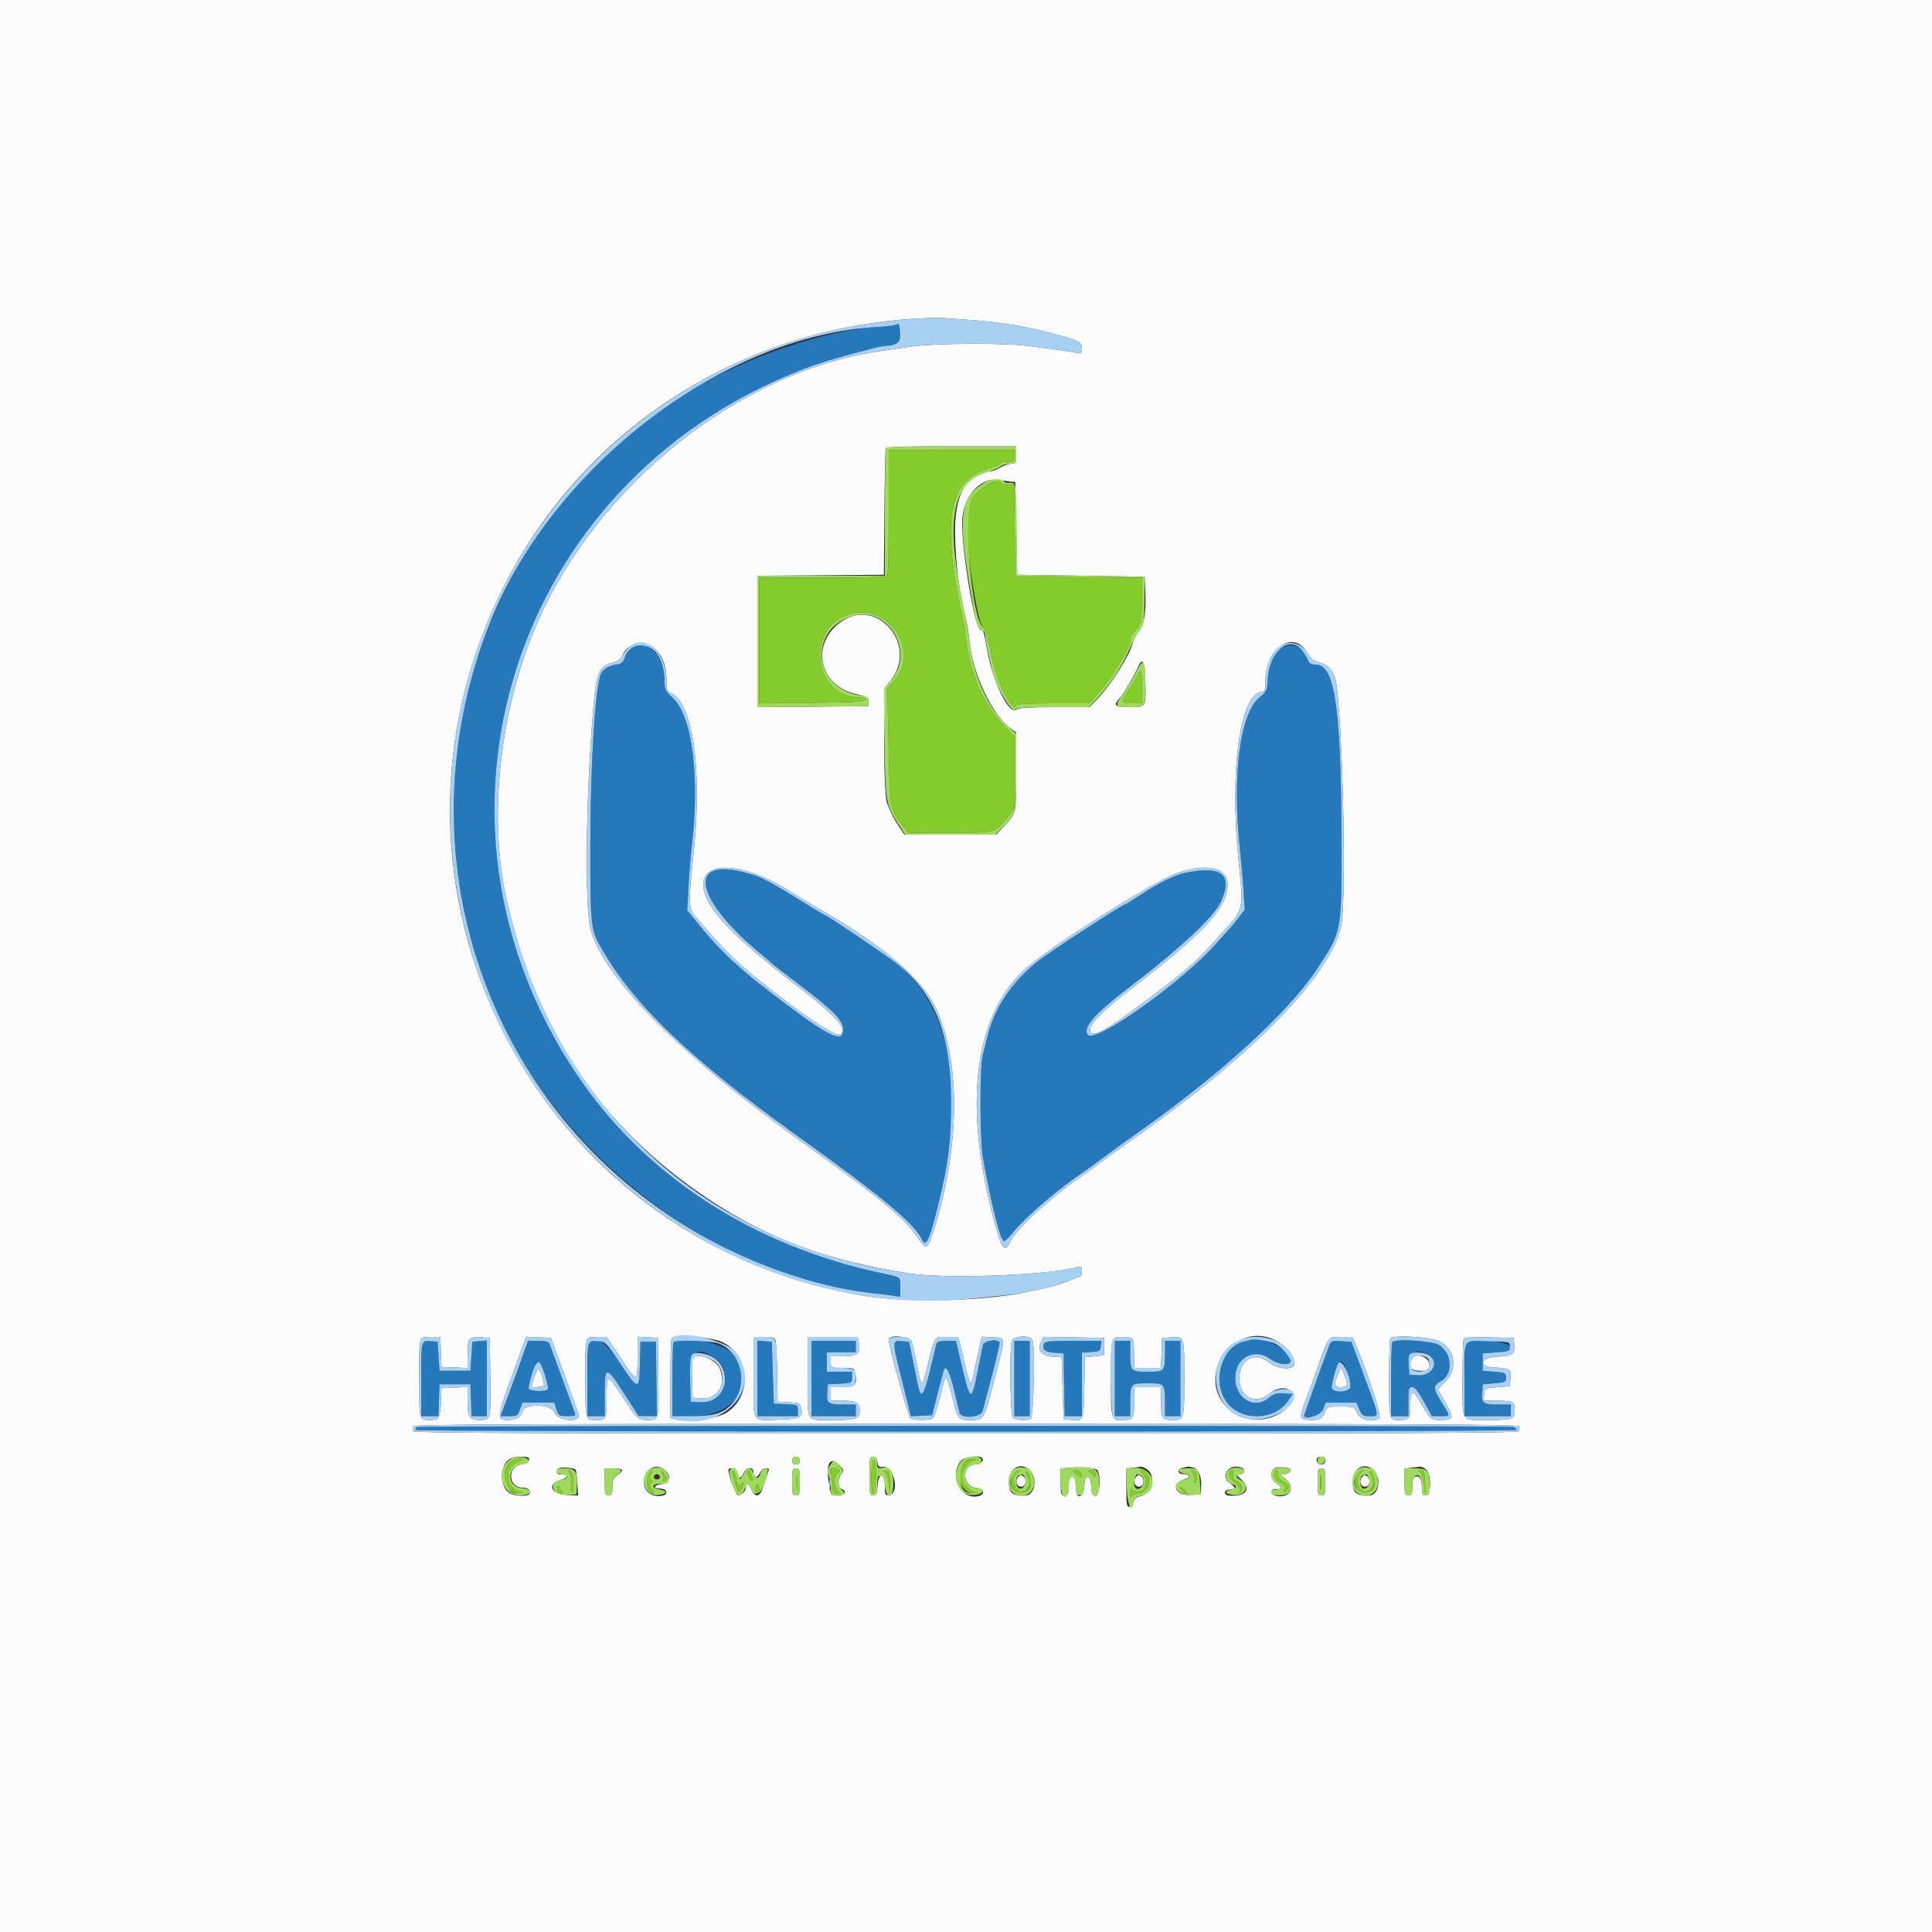 <svg id="svg" version="1.1" xmlns="http://www.w3.org/2000/svg" xmlns:xlink="http://www.w3.org/1999/xlink" width="400" height="400" viewBox="0, 0, 400,400"><rect x="0" y="0" width="400" height="400" fill="#333333" stroke="none"/><g id="svgg"><path id="path0" d="M185.912 67.042 C 185.751 67.290,183.821 67.584,181.512 67.712 C 171.047 68.293,154.304 73.990,142.905 80.849 C 101.102 106.002,83.447 156.640,100.248 203.200 C 112.322 236.662,145.970 263.915,179.800 267.633 C 181.780 267.851,184.075 268.132,184.900 268.258 L 186.400 268.488 186.400 266.490 C 186.400 264.294,186.643 264.478,182.600 263.616 C 155.585 257.851,133.302 243.289,119.226 222.200 C 84.057 169.509,106.063 100.207,165.400 76.792 C 169.527 75.164,172.135 74.372,181.246 71.980 C 182.042 71.771,183.212 71.594,183.846 71.587 C 185.800 71.566,186.464 70.749,186.323 68.539 C 186.256 67.472,186.071 66.799,185.912 67.042 M130.600 134.228 C 130.160 134.560,129.605 135.409,129.366 136.116 C 129.061 137.021,128.648 137.435,127.966 137.519 C 126.271 137.727,124.920 138.427,124.479 139.326 C 123.230 141.873,122.249 157.475,122.222 175.200 C 122.199 190.996,122.323 192.335,124.112 195.600 C 130.617 207.471,142.752 219.184,165.200 235.259 C 182.531 247.669,189.414 253.399,190.894 256.646 C 191.704 258.424,192.470 256.729,194.352 249.000 C 200.100 225.386,196.850 207.852,185.100 199.080 C 182.105 196.844,171.361 189.600,171.040 189.600 C 170.940 189.600,169.361 188.671,167.529 187.535 C 158.413 181.882,157.443 181.393,153.494 180.453 C 142.223 177.771,144.114 186.339,157.200 197.235 C 158.630 198.426,159.890 199.502,160.000 199.626 C 160.110 199.750,162.435 201.549,165.167 203.623 C 172.593 209.263,174.491 211.172,174.551 213.063 C 174.645 216.015,171.970 214.842,162.668 207.849 C 152.677 200.339,149.206 197.105,143.634 190.115 L 142.291 188.431 142.557 183.515 C 142.703 180.812,142.986 177.250,143.186 175.600 C 144.949 161.034,143.382 148.367,139.344 144.552 C 137.790 143.083,137.600 142.708,137.600 141.111 C 137.600 135.560,133.796 131.820,130.600 134.228 M265.153 134.201 C 263.671 135.006,262.665 137.361,262.476 140.468 C 262.322 142.990,262.231 143.202,260.814 144.340 C 256.650 147.687,255.022 160.742,256.790 176.600 C 257.011 178.580,257.308 182.032,257.452 184.272 L 257.712 188.343 256.366 190.072 C 255.626 191.022,254.924 191.890,254.807 192.000 C 254.689 192.110,253.335 193.623,251.796 195.363 C 244.781 203.297,226.781 216.105,225.246 214.256 C 224.026 212.786,226.593 209.896,234.400 203.950 C 244.174 196.505,251.360 189.776,252.749 186.766 C 255.379 181.067,252.972 179.110,245.322 180.729 C 243.155 181.188,240.015 182.735,236.213 185.217 C 234.542 186.308,233.109 187.200,233.029 187.200 C 232.477 187.200,217.038 197.246,214.746 199.096 C 209.412 203.403,205.873 208.723,204.434 214.600 C 204.164 215.700,203.732 217.410,203.472 218.400 C 202.800 220.963,202.850 236.175,203.544 240.000 C 205.296 249.670,207.168 257.000,207.886 257.000 C 208.113 257.000,209.011 256.100,209.881 255.000 C 211.981 252.345,218.607 246.582,223.000 243.587 C 224.100 242.838,226.456 241.139,228.237 239.812 C 230.017 238.485,232.881 236.410,234.601 235.200 C 252.620 222.527,266.729 209.685,272.833 200.400 C 277.764 192.901,277.786 192.789,277.748 175.200 C 277.688 146.573,276.417 137.600,272.422 137.600 C 271.450 137.600,271.082 137.363,270.715 136.500 C 269.538 133.732,267.538 132.905,265.153 134.201 M259.000 277.381 C 258.780 277.463,258.108 277.638,257.507 277.771 C 253.066 278.749,250.927 285.730,253.757 290.007 C 256.593 294.293,263.818 294.285,266.718 289.994 L 267.661 288.600 265.815 288.477 C 264.311 288.378,263.744 288.544,262.754 289.377 C 259.187 292.379,254.666 288.556,255.985 283.655 C 256.845 280.463,260.341 279.345,263.036 281.400 C 264.517 282.530,267.200 282.808,267.200 281.831 C 267.200 279.596,261.443 276.472,259.000 277.381 M87.486 277.848 C 87.329 278.005,87.200 281.523,87.200 285.667 L 87.200 293.200 88.984 293.200 L 90.768 293.200 90.884 289.900 L 91.000 286.600 94.200 286.600 L 97.400 286.600 97.516 289.900 L 97.632 293.200 99.216 293.200 L 100.800 293.200 100.800 285.376 L 100.800 277.552 99.300 277.676 L 97.800 277.800 97.600 280.800 L 97.400 283.800 94.200 283.800 L 91.000 283.800 90.800 280.800 L 90.600 277.800 89.186 277.681 C 88.408 277.615,87.643 277.690,87.486 277.848 M107.203 283.500 C 106.038 286.745,104.753 290.255,104.348 291.300 L 103.612 293.200 105.380 293.200 C 107.038 293.200,107.180 293.113,107.654 291.800 L 108.161 290.400 111.449 290.400 L 114.738 290.400 115.200 291.800 C 115.638 293.126,115.758 293.200,117.474 293.200 C 119.039 293.200,119.248 293.105,119.008 292.500 C 118.855 292.115,117.681 288.920,116.400 285.400 C 115.119 281.880,113.945 278.685,113.792 278.300 C 113.577 277.758,113.042 277.600,111.419 277.600 L 109.323 277.600 107.203 283.500 M121.885 277.848 C 121.728 278.005,121.600 281.523,121.600 285.667 L 121.600 293.200 123.400 293.200 L 125.200 293.200 125.200 288.600 C 125.200 282.687,125.472 282.686,129.258 288.584 L 132.200 293.167 134.109 293.184 L 136.017 293.200 135.909 285.500 L 135.800 277.800 134.200 277.800 L 132.600 277.800 132.487 282.300 C 132.344 287.973,132.202 287.972,128.400 282.287 C 125.383 277.775,123.346 276.387,121.885 277.848 M139.467 277.867 C 139.320 278.013,139.200 281.523,139.200 285.667 L 139.200 293.200 143.300 293.191 C 152.451 293.172,156.837 286.225,151.520 280.170 C 149.595 277.978,140.998 276.335,139.467 277.867 M156.800 285.376 L 156.800 293.200 161.000 293.200 L 165.200 293.200 165.200 292.019 C 165.200 290.850,165.175 290.837,162.700 290.719 L 160.200 290.600 160.000 284.200 L 159.800 277.800 158.300 277.676 L 156.800 277.552 156.800 285.376 M168.000 285.400 L 168.000 293.200 172.600 293.200 L 177.200 293.200 177.200 292.000 L 177.200 290.800 174.700 290.794 C 171.463 290.786,171.118 290.541,171.274 288.360 L 171.400 286.600 173.900 286.481 C 176.375 286.363,176.400 286.350,176.400 285.181 L 176.400 284.000 173.800 284.000 L 171.200 284.000 171.200 282.000 L 171.200 280.000 174.200 280.000 L 177.200 280.000 177.200 278.800 L 177.200 277.600 172.600 277.600 L 168.000 277.600 168.000 285.400 M185.067 277.891 C 184.954 278.075,185.700 281.602,186.726 285.730 L 188.591 293.234 190.791 293.117 L 192.991 293.000 194.100 288.600 C 194.711 286.180,195.304 283.943,195.420 283.629 C 195.848 282.462,196.689 284.167,197.576 288.000 C 198.060 290.090,198.545 292.115,198.655 292.500 C 199.032 293.824,203.115 293.484,203.454 292.100 C 203.603 291.495,204.489 288.120,205.424 284.600 C 206.359 281.080,207.040 278.065,206.938 277.900 C 206.455 277.118,203.687 277.598,203.484 278.500 C 203.373 278.995,202.868 281.515,202.363 284.100 C 201.127 290.422,200.865 290.267,198.975 282.100 L 197.933 277.600 195.993 277.600 C 194.487 277.600,194.010 277.756,193.859 278.300 C 193.752 278.685,193.371 280.260,193.013 281.800 C 191.297 289.176,190.716 290.079,189.991 286.500 C 189.735 285.235,189.227 282.760,188.863 281.000 L 188.200 277.800 186.737 277.678 C 185.933 277.611,185.181 277.707,185.067 277.891 M210.000 285.400 L 210.000 293.200 211.600 293.200 L 213.200 293.200 213.200 285.400 L 213.200 277.600 211.600 277.600 L 210.000 277.600 210.000 285.400 M216.145 278.200 C 215.686 279.394,216.321 279.952,218.279 280.077 L 220.200 280.200 220.310 286.700 L 220.420 293.200 222.210 293.200 L 224.000 293.200 224.000 286.622 L 224.000 280.044 225.900 279.922 C 227.640 279.810,227.811 279.707,227.927 278.700 L 228.053 277.600 222.214 277.600 C 217.393 277.600,216.335 277.705,216.145 278.200 M230.800 285.400 L 230.800 293.200 232.400 293.200 L 234.000 293.200 234.005 290.700 C 234.015 286.391,234.008 286.400,237.600 286.400 C 241.192 286.400,241.185 286.391,241.195 290.700 L 241.200 293.200 242.800 293.200 L 244.400 293.200 244.400 285.400 L 244.400 277.600 242.800 277.600 L 241.200 277.600 241.195 279.900 C 241.185 283.985,241.172 284.000,237.600 284.000 C 234.028 284.000,234.015 283.985,234.005 279.900 L 234.000 277.600 232.400 277.600 L 230.800 277.600 230.800 285.400 M275.161 278.679 C 274.437 280.545,270.000 292.908,270.000 293.059 C 270.000 294.129,273.508 293.009,273.946 291.800 L 274.452 290.400 277.646 290.400 L 280.841 290.400 281.426 291.800 C 281.956 293.068,282.161 293.200,283.605 293.200 C 285.613 293.200,285.674 293.640,282.469 285.000 L 279.798 277.800 277.697 277.679 C 275.719 277.565,275.571 277.623,275.161 278.679 M288.267 277.867 C 288.120 278.013,288.000 281.523,288.000 285.667 L 288.000 293.200 289.800 293.200 L 291.600 293.200 291.600 290.200 C 291.600 287.503,291.678 287.200,292.372 287.200 C 292.919 287.200,293.627 288.075,294.800 290.200 L 296.456 293.200 298.228 293.200 C 300.368 293.200,300.356 293.396,298.409 290.215 C 296.662 287.360,296.658 286.916,298.378 285.935 C 300.878 284.508,300.686 280.295,298.041 278.515 C 296.688 277.604,289.036 277.097,288.267 277.867 M303.479 277.854 C 303.326 278.008,303.200 281.523,303.200 285.667 L 303.200 293.200 308.000 293.200 L 312.800 293.200 312.800 292.000 L 312.800 290.800 310.300 290.794 C 307.063 290.786,306.718 290.541,306.874 288.360 L 307.000 286.600 309.400 286.400 C 311.640 286.213,311.800 286.133,311.800 285.200 C 311.800 284.267,311.640 284.187,309.400 284.000 L 307.000 283.800 307.000 282.000 L 307.000 280.200 309.800 280.000 C 312.467 279.810,312.600 279.752,312.600 278.800 C 312.600 277.801,304.384 276.949,303.479 277.854 M148.000 281.169 C 152.133 284.097,149.851 290.614,144.800 290.309 L 143.000 290.200 142.886 285.657 C 142.740 279.792,144.221 278.491,148.000 281.169 M295.911 280.623 C 298.089 282.148,296.478 284.936,293.541 284.725 L 291.800 284.600 291.675 282.854 C 291.467 279.952,293.457 278.904,295.911 280.623 M112.797 284.591 C 113.822 287.670,113.688 288.000,111.419 288.000 C 109.306 288.000,109.112 287.603,109.953 285.000 C 111.192 281.170,111.637 281.106,112.797 284.591 M278.900 284.138 C 280.036 287.598,279.921 288.000,277.787 288.000 C 275.536 288.000,275.303 287.513,276.216 284.715 C 277.371 281.176,277.891 281.064,278.900 284.138 M86.267 295.467 C 86.120 295.613,86.000 295.883,86.000 296.067 C 86.000 296.250,137.300 296.400,200.000 296.400 C 266.628 296.400,314.000 296.252,314.000 296.043 C 314.000 295.846,313.715 295.576,313.367 295.443 C 312.499 295.110,86.600 295.134,86.267 295.467 " stroke="none" fill="#2678bb" fill-rule="evenodd"></path><path id="path1" d="M0.000 200.000 L 0.000 400.000 200.000 400.000 L 400.000 400.000 400.000 200.000 L 400.000 0.000 200.000 0.000 L 0.000 0.000 0.000 200.000 M200.200 66.199 C 207.056 66.629,213.149 67.665,219.600 69.495 C 223.568 70.621,224.000 70.881,224.000 72.144 C 224.000 73.189,223.900 73.272,222.900 73.056 C 221.655 72.787,217.842 72.245,212.724 71.609 C 207.471 70.956,193.372 71.059,188.400 71.787 C 186.090 72.125,183.120 72.562,181.800 72.759 C 153.128 77.024,124.003 100.137,111.393 128.633 C 103.586 146.275,101.003 168.671,104.797 185.812 C 110.877 213.274,124.304 233.318,146.590 248.201 C 159.008 256.494,171.632 261.164,188.400 263.667 C 195.985 264.799,216.467 264.052,222.700 262.416 C 223.947 262.089,224.000 262.123,224.000 263.237 C 224.000 263.930,223.788 264.400,223.475 264.400 C 223.186 264.400,222.241 264.739,221.375 265.153 C 220.509 265.566,218.810 266.127,217.600 266.397 C 216.390 266.668,214.680 267.055,213.800 267.256 C 204.334 269.425,188.208 269.858,178.470 268.204 C 110.501 256.661,73.301 183.459,104.089 121.837 C 120.253 89.487,152.213 68.430,188.800 66.027 C 191.550 65.846,194.430 65.760,195.200 65.836 C 195.970 65.912,198.220 66.075,200.200 66.199 M210.400 94.200 C 210.400 95.849,210.317 96.000,209.410 96.000 C 208.865 96.000,207.830 96.359,207.110 96.799 C 206.389 97.238,205.478 97.598,205.084 97.599 C 200.119 97.609,197.447 102.559,197.743 111.200 C 197.975 117.948,198.548 122.252,200.033 128.400 C 200.272 129.390,200.607 131.550,200.778 133.200 C 201.439 139.594,205.577 148.220,209.229 150.821 L 210.400 151.654 210.400 159.773 C 210.400 168.749,210.541 168.188,207.454 171.500 L 206.243 172.800 196.741 172.800 L 187.238 172.800 186.107 171.100 C 185.018 169.464,184.577 168.600,183.689 166.367 C 182.769 164.052,182.926 142.546,183.870 141.519 C 190.832 133.953,181.369 122.735,173.498 129.224 C 167.799 133.921,169.888 142.086,177.200 143.686 C 179.531 144.196,179.800 144.356,179.800 145.228 L 179.800 146.200 168.300 146.306 L 156.800 146.412 156.800 132.812 L 156.800 119.211 169.900 119.105 L 183.000 119.000 183.101 106.200 C 183.157 99.160,183.286 93.175,183.388 92.900 C 183.533 92.514,186.623 92.400,196.987 92.400 L 210.400 92.400 210.400 94.200 M209.200 99.691 L 210.200 99.800 210.400 109.400 L 210.600 119.000 223.800 119.200 L 237.000 119.400 237.127 122.400 C 237.313 126.828,236.899 129.420,235.797 130.731 C 235.277 131.349,234.722 132.373,234.563 133.007 C 233.887 135.698,230.082 141.760,227.223 144.700 L 225.570 146.400 218.265 146.400 C 213.198 146.400,210.816 146.544,210.489 146.871 C 209.057 148.303,205.634 141.502,204.415 134.800 C 204.154 133.370,203.861 131.795,203.763 131.300 C 203.665 130.805,203.325 130.400,203.008 130.400 C 201.871 130.400,199.200 114.851,199.200 108.234 C 199.200 103.090,202.755 98.823,206.595 99.358 C 207.478 99.481,208.650 99.631,209.200 99.691 M135.799 134.519 C 137.298 136.018,137.995 138.082,137.998 141.036 C 138.000 142.809,138.127 143.129,138.984 143.520 C 143.439 145.550,145.408 159.375,143.641 176.215 C 142.475 187.329,142.497 188.017,144.090 189.886 C 150.922 197.907,153.743 200.516,163.556 207.892 C 169.586 212.423,173.451 214.709,174.059 214.101 C 175.350 212.810,173.015 210.290,164.279 203.543 C 150.602 192.981,145.600 187.496,145.600 183.059 C 145.600 178.094,154.086 178.635,162.961 184.167 C 165.183 185.551,167.900 187.194,169.000 187.817 C 182.072 195.219,190.457 202.191,193.494 208.185 C 199.002 219.056,198.852 237.931,193.119 255.400 C 191.996 258.822,191.707 258.850,189.626 255.735 C 187.232 252.150,181.588 247.551,165.400 235.999 C 140.905 218.519,124.587 201.977,122.236 192.245 C 121.086 187.483,121.277 166.534,122.629 149.237 C 123.435 138.932,123.757 138.019,126.884 137.177 C 127.741 136.947,128.548 136.453,128.679 136.079 C 129.757 133.006,133.472 132.192,135.799 134.519 M269.880 134.100 C 270.331 134.595,270.906 135.399,271.157 135.886 C 271.423 136.403,272.251 136.944,273.143 137.185 C 274.954 137.672,275.883 138.597,276.411 140.437 C 277.917 145.688,278.900 186.324,277.654 191.800 C 275.289 202.190,259.436 218.382,234.400 235.980 C 232.090 237.604,229.210 239.681,228.000 240.595 C 226.790 241.510,224.990 242.809,224.000 243.482 C 217.772 247.717,210.431 254.401,209.295 256.870 C 208.151 259.355,207.525 258.861,206.291 254.500 C 198.984 228.671,201.570 209.027,213.531 199.521 C 220.413 194.052,239.494 182.192,243.753 180.736 C 249.975 178.610,254.234 179.628,254.167 183.224 C 254.078 187.954,249.259 193.173,234.600 204.414 C 228.441 209.138,225.496 212.051,225.666 213.253 C 225.927 215.100,228.613 213.679,237.446 207.022 C 246.253 200.383,247.267 199.494,252.164 194.100 C 257.732 187.968,257.502 188.828,256.434 178.152 C 254.523 159.039,256.792 143.200,261.441 143.200 C 261.859 143.200,262.002 142.569,262.009 140.700 C 262.029 134.905,266.897 130.824,269.880 134.100 M237.117 140.832 C 237.293 146.463,237.328 146.400,234.016 146.400 C 230.882 146.400,230.463 146.109,231.645 144.752 C 232.602 143.653,234.787 139.999,235.623 138.099 C 236.548 135.999,236.992 136.813,237.117 140.832 M91.283 279.900 L 91.400 283.000 94.100 283.118 L 96.800 283.237 96.806 280.518 C 96.814 276.998,97.014 276.722,99.439 276.876 L 101.400 277.000 101.509 285.171 C 101.626 293.992,101.628 293.982,99.474 293.994 C 97.175 294.006,96.800 293.470,96.800 290.168 L 96.800 287.163 94.100 287.282 L 91.400 287.400 91.281 290.388 C 91.154 293.559,90.901 293.984,89.133 293.994 C 86.738 294.008,86.800 294.235,86.800 285.424 C 86.800 276.325,86.665 276.800,89.250 276.800 L 91.166 276.800 91.283 279.900 M116.844 284.600 C 118.364 288.780,119.705 292.505,119.824 292.878 C 120.406 294.705,115.374 294.218,114.735 292.386 C 114.135 290.663,108.587 290.515,108.162 292.211 C 107.849 293.456,106.893 294.000,105.014 294.000 C 102.806 294.000,102.868 293.423,106.011 284.770 L 108.918 276.766 111.499 276.883 L 114.080 277.000 116.844 284.600 M128.529 281.199 C 131.964 286.340,132.000 286.337,132.000 280.912 L 132.000 276.758 134.100 276.879 L 136.200 277.000 136.309 285.171 C 136.427 294.068,136.448 293.983,134.133 293.994 C 132.094 294.004,131.815 293.754,128.973 289.373 C 125.641 284.238,125.600 284.237,125.600 289.357 C 125.600 293.809,125.509 294.000,123.400 294.000 C 121.156 294.000,121.200 294.172,121.200 285.424 C 121.200 276.321,121.063 276.800,123.661 276.800 L 125.590 276.800 128.529 281.199 M149.628 277.900 C 155.426 280.837,155.743 289.372,150.176 292.635 C 148.329 293.718,142.199 294.438,139.850 293.848 L 138.800 293.585 138.800 285.459 C 138.800 280.990,138.920 277.213,139.067 277.067 C 139.914 276.219,147.491 276.817,149.628 277.900 M160.595 277.700 C 160.711 278.195,160.849 281.210,160.903 284.400 L 161.000 290.200 163.297 290.320 C 165.396 290.429,165.617 290.530,165.856 291.482 C 166.341 293.415,165.682 293.789,161.558 293.917 C 155.436 294.108,156.000 294.994,156.000 285.192 L 156.000 276.800 158.192 276.800 C 160.137 276.800,160.409 276.902,160.595 277.700 M177.795 277.977 C 178.270 280.138,177.518 280.800,174.586 280.800 L 172.000 280.800 172.000 282.000 C 172.000 283.200,172.001 283.200,174.392 283.200 C 176.611 283.200,176.803 283.273,177.036 284.200 C 177.617 286.516,177.014 287.200,174.392 287.200 L 172.000 287.200 172.000 288.600 L 172.000 290.000 174.520 290.000 C 177.286 290.000,178.000 290.410,178.000 292.000 C 178.000 293.762,177.375 294.000,172.753 294.000 C 166.630 294.000,167.200 294.908,167.200 285.157 L 167.200 276.800 172.368 276.800 L 177.536 276.800 177.795 277.977 M188.770 277.721 C 188.963 278.228,189.437 280.343,189.825 282.421 C 190.753 287.404,190.887 287.447,191.953 283.102 C 193.617 276.324,193.310 276.800,196.012 276.800 L 198.362 276.800 198.774 278.292 C 199.001 279.113,199.481 281.138,199.841 282.792 C 200.566 286.122,201.053 287.012,201.355 285.558 C 201.465 285.031,201.754 283.610,201.997 282.400 C 202.241 281.190,202.637 279.427,202.877 278.482 L 203.314 276.763 205.557 276.882 C 208.310 277.027,208.295 276.370,205.764 286.078 C 203.626 294.275,203.818 293.984,200.549 293.995 C 198.441 294.002,198.246 293.734,197.205 289.400 C 196.229 285.337,195.770 284.544,195.375 286.242 C 194.392 290.478,193.479 293.429,193.073 293.687 C 192.447 294.085,189.135 294.073,188.501 293.671 C 188.058 293.389,184.000 278.653,184.000 277.325 C 184.000 276.278,188.359 276.640,188.770 277.721 M213.757 277.433 C 214.364 279.013,214.017 293.508,213.367 293.757 C 212.306 294.164,210.188 294.028,209.680 293.520 C 209.172 293.012,208.977 279.472,209.452 277.700 C 209.758 276.560,213.337 276.338,213.757 277.433 M228.600 278.800 L 228.600 280.600 226.600 280.800 L 224.600 281.000 224.490 287.295 C 224.367 294.294,224.375 294.277,221.348 293.931 L 220.200 293.800 220.000 287.400 L 219.800 281.000 217.881 280.877 C 215.594 280.731,214.717 279.578,215.532 277.790 L 215.992 276.780 222.296 276.890 L 228.600 277.000 228.600 278.800 M234.557 277.433 C 234.691 277.781,234.800 279.221,234.800 280.633 L 234.800 283.200 237.583 283.200 L 240.366 283.200 240.483 280.100 L 240.600 277.000 242.648 276.881 C 245.247 276.730,245.188 276.522,245.195 285.820 C 245.201 293.708,245.120 294.000,242.953 294.000 C 240.529 294.000,240.400 293.815,240.400 290.357 L 240.400 287.200 237.600 287.200 L 234.800 287.200 234.800 290.357 C 234.800 293.815,234.671 294.000,232.247 294.000 C 230.080 294.000,229.999 293.708,230.005 285.820 C 230.012 276.648,229.972 276.800,232.404 276.800 C 233.777 276.800,234.383 276.978,234.557 277.433 M264.900 277.977 C 266.786 279.174,268.000 280.897,268.000 282.380 C 268.000 283.723,264.475 283.548,262.778 282.120 C 259.861 279.666,256.600 281.420,256.600 285.444 C 256.600 289.248,259.937 290.947,262.754 288.577 C 265.578 286.201,269.057 287.808,267.141 290.604 C 264.543 294.396,258.154 295.067,254.574 291.924 C 246.695 285.005,256.052 272.366,264.900 277.977 M280.744 278.500 C 283.441 284.910,286.113 293.283,285.571 293.626 C 283.946 294.655,281.468 293.956,280.835 292.292 C 280.437 291.245,280.303 291.200,277.600 291.200 C 274.897 291.200,274.763 291.245,274.365 292.292 C 273.837 293.680,273.336 293.988,271.600 293.988 C 269.078 293.988,268.915 293.613,270.093 290.530 C 270.666 289.029,271.873 285.730,272.774 283.200 C 275.173 276.470,274.920 276.800,277.682 276.800 L 280.028 276.800 280.744 278.500 M297.885 277.641 C 301.273 279.281,301.921 283.319,299.236 286.058 L 297.672 287.654 299.294 290.468 C 301.120 293.636,301.009 293.983,298.162 293.994 C 296.291 294.001,295.928 293.676,294.030 290.296 C 292.460 287.500,292.000 287.655,292.000 290.981 C 292.000 293.670,291.760 294.000,289.800 294.000 C 287.556 294.000,287.600 294.172,287.600 285.424 C 287.600 280.974,287.720 277.213,287.867 277.067 C 288.566 276.367,296.152 276.802,297.885 277.641 M313.520 278.434 C 313.679 280.333,313.101 280.732,309.985 280.879 C 306.563 281.039,305.903 282.912,309.200 283.105 C 312.673 283.309,312.859 283.426,312.722 285.313 L 312.600 287.000 310.000 287.200 C 307.407 287.399,307.400 287.403,307.275 288.700 L 307.149 290.000 309.742 290.000 C 313.254 290.000,313.600 290.179,313.600 291.996 C 313.600 293.862,313.244 293.987,307.933 293.995 C 302.304 294.002,302.800 294.831,302.800 285.424 C 302.800 280.974,302.925 277.208,303.078 277.055 C 303.231 276.902,305.616 276.827,308.378 276.889 L 313.400 277.000 313.520 278.434 M143.372 281.330 C 143.260 281.622,143.220 283.557,143.284 285.630 L 143.400 289.400 145.296 289.522 C 148.529 289.729,150.394 286.674,149.029 283.407 C 148.169 281.349,143.957 279.803,143.372 281.330 M292.156 281.371 C 291.532 282.997,292.141 283.800,294.000 283.800 C 295.688 283.800,295.808 283.728,295.932 282.643 C 296.126 280.943,292.756 279.807,292.156 281.371 M110.648 285.040 C 110.292 286.086,110.000 287.000,110.000 287.071 C 110.000 287.375,112.373 287.167,112.572 286.846 C 112.803 286.471,112.096 284.029,111.594 283.468 C 111.430 283.286,111.005 283.993,110.648 285.040 M277.034 284.487 C 276.100 286.677,276.205 287.200,277.576 287.200 C 279.117 287.200,279.202 286.943,278.368 284.800 L 277.668 283.000 277.034 284.487 M314.498 295.300 C 314.599 295.575,314.604 296.025,314.508 296.300 C 314.369 296.698,291.107 296.800,200.000 296.800 C 108.893 296.800,85.631 296.698,85.492 296.300 C 85.396 296.025,85.401 295.575,85.502 295.300 C 85.648 294.902,108.913 294.800,200.000 294.800 C 291.087 294.800,314.352 294.902,314.498 295.300 M109.526 302.300 C 109.442 302.740,108.949 303.050,108.197 303.135 C 104.970 303.500,105.047 308.000,108.280 308.000 C 109.888 308.000,110.281 309.553,108.700 309.662 C 105.495 309.884,104.000 308.636,104.000 305.739 C 104.000 302.886,105.136 301.600,107.657 301.600 C 109.347 301.600,109.638 301.709,109.526 302.300 M165.600 302.400 C 165.600 302.933,165.333 303.200,164.800 303.200 C 164.267 303.200,164.000 302.933,164.000 302.400 C 164.000 301.867,164.267 301.600,164.800 301.600 C 165.333 301.600,165.600 301.867,165.600 302.400 M181.673 302.700 C 181.778 303.607,181.976 303.782,182.800 303.697 C 185.092 303.462,186.373 309.205,184.100 309.528 C 183.267 309.646,183.200 309.503,183.200 307.598 C 183.200 304.707,181.865 304.799,181.678 307.704 C 181.577 309.274,181.422 309.600,180.778 309.600 C 180.059 309.600,180.000 309.296,180.000 305.600 C 180.000 301.912,180.060 301.600,180.773 301.600 C 181.320 301.600,181.584 301.923,181.673 302.700 M203.306 301.839 C 203.831 302.364,203.052 303.200,202.037 303.200 C 199.005 303.200,199.153 307.720,202.197 308.065 C 203.834 308.250,204.039 309.440,202.492 309.780 C 198.836 310.583,196.353 305.325,199.004 302.396 C 199.698 301.628,202.706 301.239,203.306 301.839 M274.400 302.400 C 274.400 303.332,273.010 303.524,272.670 302.639 C 272.401 301.936,272.723 301.600,273.667 301.600 C 274.133 301.600,274.400 301.891,274.400 302.400 M173.876 303.444 C 174.759 304.397,174.789 304.549,174.222 305.176 C 173.429 306.052,173.416 307.954,174.200 308.255 C 175.692 308.828,174.617 309.868,172.800 309.609 C 171.973 309.492,172.020 309.598,171.564 306.768 C 170.936 302.868,171.967 301.385,173.876 303.444 M119.182 304.272 C 119.282 304.359,119.439 305.603,119.530 307.037 L 119.696 309.643 117.389 309.521 C 113.870 309.336,113.156 307.129,116.347 306.302 C 117.735 305.942,117.674 305.086,116.274 305.281 C 115.050 305.452,114.859 304.115,116.077 303.896 C 116.980 303.733,118.821 303.956,119.182 304.272 M137.511 304.223 C 139.042 305.295,138.732 307.122,136.992 307.276 C 135.349 307.421,135.104 308.200,136.702 308.200 C 138.095 308.200,138.442 309.424,137.120 309.671 C 134.651 310.134,132.878 308.376,133.403 305.986 C 133.862 303.897,135.836 303.050,137.511 304.223 M213.190 304.390 C 214.884 306.084,214.292 309.542,212.290 309.646 C 209.554 309.788,208.759 309.027,208.902 306.410 C 209.044 303.819,211.474 302.674,213.190 304.390 M227.229 304.433 C 227.989 305.633,227.676 309.600,226.822 309.600 C 226.177 309.600,226.023 309.274,225.922 307.700 C 225.834 306.332,225.632 305.800,225.200 305.800 C 224.768 305.800,224.566 306.332,224.478 307.700 C 224.316 310.232,222.804 310.591,222.794 308.100 C 222.791 307.275,222.631 306.352,222.439 306.049 C 221.828 305.085,221.200 305.986,221.200 307.824 C 221.200 309.333,221.080 309.600,220.400 309.600 C 219.677 309.600,219.600 309.333,219.600 306.825 L 219.600 304.051 220.900 303.923 C 223.876 303.632,226.875 303.874,227.229 304.433 M237.511 304.223 C 239.415 305.557,238.488 309.254,236.119 309.774 C 235.231 309.969,234.811 310.314,234.724 310.922 C 234.656 311.401,234.285 311.852,233.900 311.925 C 233.271 312.045,233.200 311.652,233.200 308.055 L 233.200 304.051 234.500 303.889 C 235.215 303.801,235.985 303.699,236.211 303.664 C 236.437 303.629,237.022 303.880,237.511 304.223 M247.067 303.844 C 248.167 304.139,248.821 305.744,248.677 307.800 L 248.566 309.400 246.295 309.520 C 243.069 309.690,242.364 306.998,245.433 306.228 C 246.650 305.922,246.329 305.200,244.976 305.200 C 243.735 305.200,243.672 304.119,244.900 303.882 C 245.395 303.787,245.890 303.687,246.000 303.660 C 246.110 303.633,246.590 303.716,247.067 303.844 M256.967 303.843 C 257.922 304.209,257.729 305.200,256.704 305.200 C 255.829 305.200,255.833 305.223,256.904 306.216 C 259.148 308.297,258.026 309.906,254.500 309.662 C 253.235 309.575,253.328 308.400,254.600 308.400 C 255.150 308.400,255.600 308.241,255.600 308.046 C 255.600 307.851,255.150 307.397,254.600 307.037 C 252.459 305.634,254.491 302.893,256.967 303.843 M267.111 304.178 C 267.481 304.547,266.703 305.201,265.876 305.214 C 265.038 305.228,265.048 305.268,266.100 306.129 C 268.294 307.925,267.098 310.252,264.260 309.709 C 262.899 309.449,262.951 308.148,264.316 308.295 C 265.490 308.422,265.437 307.847,264.200 307.037 C 263.024 306.266,262.863 304.644,263.900 304.016 C 264.527 303.636,266.678 303.744,267.111 304.178 M284.390 304.390 C 286.084 306.084,285.492 309.542,283.490 309.646 C 280.754 309.788,279.959 309.027,280.102 306.410 C 280.244 303.819,282.674 302.674,284.390 304.390 M295.269 304.262 C 296.388 305.275,296.333 309.600,295.200 309.600 C 294.543 309.600,294.399 309.331,294.394 308.100 C 294.386 306.267,293.892 305.402,293.040 305.729 C 292.584 305.904,292.400 306.494,292.400 307.787 C 292.400 309.333,292.282 309.600,291.600 309.600 C 290.877 309.600,290.800 309.333,290.800 306.825 L 290.800 304.051 292.100 303.889 C 292.815 303.801,293.656 303.699,293.969 303.664 C 294.281 303.629,294.866 303.898,295.269 304.262 M128.800 304.391 C 128.800 304.606,128.350 305.076,127.800 305.437 C 126.985 305.971,126.800 306.416,126.800 307.846 C 126.800 309.333,126.678 309.600,126.000 309.600 C 125.276 309.600,125.200 309.333,125.200 306.800 L 125.200 304.000 127.000 304.000 C 127.990 304.000,128.800 304.176,128.800 304.391 M152.728 305.100 C 152.895 306.280,153.362 306.241,153.927 305.000 C 154.483 303.780,156.000 303.617,156.000 304.776 C 156.000 306.000,156.750 306.147,157.263 305.023 C 157.519 304.460,158.060 304.000,158.464 304.000 C 159.310 304.000,159.324 304.045,158.842 305.281 C 158.645 305.787,158.256 306.965,157.978 307.900 C 157.368 309.950,156.332 310.168,155.600 308.400 C 155.042 307.052,154.400 306.812,154.400 307.951 C 154.400 308.829,153.436 309.745,152.751 309.517 C 152.307 309.369,150.885 305.642,150.826 304.472 C 150.779 303.517,152.588 304.115,152.728 305.100 M165.600 306.800 C 165.600 309.333,165.524 309.600,164.800 309.600 C 164.076 309.600,164.000 309.333,164.000 306.800 C 164.000 304.267,164.076 304.000,164.800 304.000 C 165.524 304.000,165.600 304.267,165.600 306.800 M274.400 306.800 C 274.400 309.333,274.324 309.600,273.600 309.600 C 272.876 309.600,272.800 309.333,272.800 306.800 C 272.800 304.267,272.876 304.000,273.600 304.000 C 274.324 304.000,274.400 304.267,274.400 306.800 M210.820 305.776 C 210.124 306.615,210.467 307.800,211.405 307.800 C 212.374 307.800,212.692 306.341,211.872 305.660 C 211.432 305.295,211.198 305.321,210.820 305.776 M235.220 305.776 C 234.524 306.615,234.867 307.800,235.805 307.800 C 236.774 307.800,237.092 306.341,236.272 305.660 C 235.832 305.295,235.598 305.321,235.220 305.776 M282.020 305.776 C 281.324 306.615,281.667 307.800,282.605 307.800 C 283.574 307.800,283.892 306.341,283.072 305.660 C 282.632 305.295,282.398 305.321,282.020 305.776 " stroke="none" fill="#fbfbfb" fill-rule="evenodd"></path><path id="path2" d="M184.000 106.157 C 184.000 117.603,183.926 119.143,183.367 119.357 C 183.019 119.491,176.989 119.600,169.967 119.600 L 157.200 119.600 157.200 132.606 L 157.200 145.613 168.067 145.506 C 176.328 145.426,178.974 145.280,179.100 144.900 C 179.213 144.561,178.800 144.400,177.820 144.400 C 169.095 144.400,166.624 131.391,174.634 127.626 C 183.000 123.694,191.167 134.271,185.046 141.110 L 183.713 142.600 183.978 154.600 C 184.270 167.768,184.179 167.279,187.060 171.100 L 188.041 172.400 196.720 172.391 C 206.454 172.381,205.962 172.514,208.574 169.200 L 209.992 167.400 209.996 159.932 L 210.000 152.464 207.689 150.132 C 203.757 146.165,200.769 139.317,200.014 132.540 C 199.778 130.428,199.506 128.572,199.410 128.416 C 199.313 128.260,198.974 126.797,198.656 125.166 C 195.074 106.778,196.639 99.332,204.570 97.026 C 205.774 96.676,206.869 96.212,207.003 95.995 C 207.137 95.778,207.867 95.600,208.624 95.600 C 209.886 95.600,210.000 95.501,210.000 94.400 L 210.000 93.200 197.000 93.200 L 184.000 93.200 184.000 106.157 M204.135 100.448 C 200.966 101.986,200.194 103.754,200.238 109.370 C 200.287 115.689,202.443 129.086,203.557 130.000 C 203.999 130.363,204.478 131.628,204.768 133.200 C 205.710 138.304,207.094 142.394,208.728 144.900 C 209.673 146.349,210.400 146.827,210.400 146.000 C 210.400 145.747,213.183 145.600,217.949 145.600 L 225.498 145.600 227.157 143.801 C 230.013 140.702,234.000 134.069,234.000 132.416 C 234.000 131.967,234.346 131.254,234.770 130.830 C 236.176 129.424,236.400 128.488,236.400 124.032 L 236.400 119.611 223.300 119.505 L 210.200 119.400 210.093 109.900 L 209.986 100.400 208.816 100.400 C 208.173 100.400,207.536 100.220,207.400 100.000 C 207.031 99.403,205.995 99.545,204.135 100.448 M235.354 140.100 C 234.987 140.815,234.173 142.152,233.544 143.072 C 231.986 145.350,232.070 145.600,234.400 145.600 L 236.400 145.600 236.400 142.200 C 236.400 138.414,236.310 138.235,235.354 140.100 M105.965 302.513 C 103.299 304.560,104.382 309.258,107.494 309.146 C 108.590 309.106,108.728 309.042,108.000 308.910 C 104.430 308.266,104.161 303.822,107.608 302.446 L 108.600 302.051 107.600 302.038 C 107.050 302.031,106.314 302.245,105.965 302.513 M199.675 302.816 C 197.487 304.854,198.851 309.262,201.631 309.140 C 202.828 309.088,202.863 309.059,201.909 308.914 C 200.554 308.709,199.200 307.051,199.200 305.600 C 199.200 304.149,200.554 302.491,201.909 302.286 C 202.974 302.124,202.971 302.118,201.775 302.060 C 201.030 302.023,200.208 302.319,199.675 302.816 M180.400 305.800 C 180.400 309.622,181.049 310.443,181.269 306.900 C 181.440 304.150,181.240 302.400,180.755 302.400 C 180.560 302.400,180.400 303.930,180.400 305.800 M172.065 304.122 C 171.800 304.441,171.782 304.843,172.017 305.213 C 172.221 305.536,172.391 306.565,172.394 307.500 C 172.399 308.951,172.521 309.200,173.229 309.200 C 173.982 309.200,174.000 309.143,173.429 308.571 C 172.584 307.727,172.607 305.348,173.464 304.868 C 174.062 304.534,174.046 304.453,173.306 304.057 C 172.688 303.726,172.380 303.742,172.065 304.122 M117.874 304.845 C 118.135 305.161,118.296 306.077,118.232 306.880 C 118.168 307.683,118.273 308.579,118.465 308.870 C 118.679 309.195,118.773 308.483,118.707 307.032 C 118.631 305.350,118.426 304.606,118.000 304.467 C 117.521 304.309,117.495 304.385,117.874 304.845 M134.480 304.880 C 133.859 305.501,133.859 308.099,134.480 308.720 C 135.293 309.533,135.769 309.250,135.007 308.408 C 134.444 307.785,134.391 307.493,134.761 307.046 C 135.124 306.609,135.124 306.441,134.759 306.320 C 134.395 306.198,134.394 305.958,134.757 305.281 C 135.284 304.295,135.195 304.165,134.480 304.880 M137.172 305.259 C 137.379 305.841,137.425 306.455,137.274 306.623 C 137.124 306.791,137.225 306.799,137.500 306.641 C 138.152 306.265,138.131 305.921,137.398 304.976 C 136.831 304.246,136.818 304.263,137.172 305.259 M151.606 304.725 C 151.594 305.775,152.917 309.242,153.209 308.926 C 153.375 308.747,153.632 308.150,153.781 307.600 C 153.990 306.828,153.955 306.737,153.626 307.200 C 153.143 307.881,152.424 307.178,152.400 306.000 C 152.384 305.213,151.615 303.978,151.606 304.725 M154.800 305.127 C 154.800 305.553,155.045 306.106,155.345 306.355 C 155.787 306.721,155.854 306.615,155.697 305.798 C 155.460 304.557,154.800 304.064,154.800 305.127 M164.928 306.800 C 164.928 308.230,165.001 308.815,165.089 308.100 C 165.178 307.385,165.178 306.215,165.089 305.500 C 165.001 304.785,164.928 305.370,164.928 306.800 M183.187 304.756 C 183.509 304.975,183.894 306.110,184.042 307.277 L 184.310 309.400 184.255 307.004 C 184.208 304.939,184.090 304.590,183.400 304.482 C 182.756 304.381,182.715 304.435,183.187 304.756 M209.823 305.289 C 208.674 306.930,209.597 309.200,211.413 309.200 C 213.322 309.200,214.342 305.324,212.609 304.659 C 212.197 304.501,212.223 304.724,212.716 305.583 C 213.576 307.082,212.900 308.800,211.451 308.800 C 209.918 308.800,209.319 305.636,210.700 304.832 C 211.085 304.608,211.185 304.419,210.923 304.412 C 210.660 304.405,210.165 304.800,209.823 305.289 M222.833 305.233 C 223.729 306.129,224.247 306.020,223.862 305.017 C 223.732 304.678,223.259 304.400,222.813 304.400 C 222.002 304.400,222.003 304.403,222.833 305.233 M225.547 304.759 C 225.848 304.950,226.250 305.352,226.441 305.653 C 226.696 306.056,226.789 305.963,226.794 305.300 C 226.798 304.630,226.570 304.402,225.900 304.406 C 225.237 304.411,225.144 304.504,225.547 304.759 M236.528 304.985 C 237.212 305.669,237.395 307.026,236.957 308.167 C 236.667 308.924,234.558 309.028,234.265 308.300 C 234.154 308.025,234.049 308.317,234.032 308.949 C 234.008 309.822,234.120 310.000,234.500 309.687 C 234.775 309.461,235.448 309.214,235.996 309.138 C 238.057 308.852,238.592 304.841,236.620 304.461 C 235.905 304.323,235.899 304.356,236.528 304.985 M246.700 304.665 C 246.975 304.776,247.200 305.428,247.200 306.113 C 247.200 306.988,247.326 307.234,247.622 306.938 C 248.236 306.324,247.646 304.394,246.857 304.432 C 246.442 304.452,246.384 304.537,246.700 304.665 M254.533 305.031 C 254.378 305.434,254.745 306.078,255.545 306.809 C 256.852 308.002,257.086 308.592,256.390 308.937 C 256.165 309.049,256.210 309.094,256.490 309.039 C 257.513 308.835,257.309 307.233,256.196 306.725 C 255.393 306.359,255.179 306.020,255.313 305.321 C 255.511 304.284,254.906 304.059,254.533 305.031 M263.836 305.051 C 263.540 305.822,264.158 306.669,265.275 307.024 C 265.867 307.212,266.030 307.533,265.894 308.243 C 265.745 309.021,265.815 309.120,266.255 308.755 C 267.106 308.048,266.901 307.293,265.700 306.708 C 264.970 306.353,264.611 305.875,264.632 305.286 C 264.669 304.251,264.196 304.111,263.836 305.051 M273.328 306.800 C 273.328 308.230,273.401 308.815,273.489 308.100 C 273.578 307.385,273.578 306.215,273.489 305.500 C 273.401 304.785,273.328 305.370,273.328 306.800 M281.023 305.289 C 279.874 306.930,280.797 309.200,282.613 309.200 C 284.522 309.200,285.542 305.324,283.809 304.659 C 283.397 304.501,283.423 304.724,283.916 305.583 C 284.776 307.082,284.100 308.800,282.651 308.800 C 281.118 308.800,280.519 305.636,281.900 304.832 C 282.285 304.608,282.385 304.419,282.123 304.412 C 281.860 304.405,281.365 304.800,281.023 305.289 M293.987 304.756 C 294.309 304.975,294.694 306.110,294.842 307.277 L 295.110 309.400 295.055 307.004 C 295.008 304.939,294.890 304.590,294.200 304.482 C 293.556 304.381,293.515 304.435,293.987 304.756 M156.400 308.200 C 156.400 308.750,156.580 309.200,156.800 309.200 C 157.020 309.200,157.200 308.750,157.200 308.200 C 157.200 307.650,157.020 307.200,156.800 307.200 C 156.580 307.200,156.400 307.650,156.400 308.200 M115.357 308.233 C 115.491 308.581,115.600 308.941,115.600 309.033 C 115.600 309.125,115.915 309.186,116.300 309.168 C 116.718 309.150,116.799 309.056,116.500 308.935 C 116.225 308.824,116.000 308.478,116.000 308.167 C 116.000 307.855,115.801 307.600,115.557 307.600 C 115.314 307.600,115.224 307.885,115.357 308.233 M244.400 308.213 C 244.400 308.549,244.678 308.932,245.017 309.062 C 245.921 309.409,245.969 309.098,245.133 308.300 C 244.513 307.708,244.400 307.694,244.400 308.213 " stroke="none" fill="#84cc2c" fill-rule="evenodd"></path><path id="path3" d="M183.467 92.667 C 183.320 92.813,183.200 98.843,183.200 106.067 L 183.200 119.200 170.000 119.200 L 156.800 119.200 156.800 132.806 L 156.800 146.412 168.300 146.306 L 179.800 146.200 179.800 145.205 C 179.800 144.330,179.582 144.179,178.000 143.952 C 168.477 142.589,167.230 130.450,176.320 127.598 C 183.918 125.215,189.759 135.146,184.256 141.091 L 183.061 142.381 183.156 153.491 C 183.261 165.825,183.375 166.525,185.925 170.497 L 187.400 172.793 196.740 172.797 L 206.080 172.800 207.358 171.500 C 210.443 168.362,210.400 168.527,210.400 159.789 L 210.400 151.901 208.646 150.357 C 204.771 146.946,201.494 139.850,200.815 133.400 C 200.653 131.860,200.065 128.440,199.509 125.800 C 195.720 107.804,197.026 100.043,204.218 97.827 C 205.528 97.423,206.884 96.847,207.231 96.546 C 207.579 96.246,208.434 96.000,209.131 96.000 C 210.368 96.000,210.400 95.955,210.400 94.200 L 210.400 92.400 197.067 92.400 C 189.733 92.400,183.613 92.520,183.467 92.667 M210.000 94.400 C 210.000 95.501,209.886 95.600,208.624 95.600 C 207.867 95.600,207.137 95.778,207.003 95.995 C 206.869 96.212,205.774 96.676,204.570 97.026 C 196.639 99.332,195.074 106.778,198.656 125.166 C 198.974 126.797,199.313 128.260,199.410 128.416 C 199.506 128.572,199.778 130.428,200.014 132.540 C 200.769 139.317,203.757 146.165,207.689 150.132 L 210.000 152.464 209.996 159.932 L 209.992 167.400 208.574 169.200 C 205.962 172.514,206.454 172.381,196.720 172.391 L 188.041 172.400 187.060 171.100 C 184.179 167.279,184.270 167.768,183.978 154.600 L 183.713 142.600 185.046 141.110 C 191.167 134.271,183.000 123.694,174.634 127.626 C 166.624 131.391,169.095 144.400,177.820 144.400 C 178.800 144.400,179.213 144.561,179.100 144.900 C 178.974 145.280,176.328 145.426,168.067 145.506 L 157.200 145.613 157.200 132.606 L 157.200 119.600 169.967 119.600 C 176.989 119.600,183.019 119.491,183.367 119.357 C 183.926 119.143,184.000 117.603,184.000 106.157 L 184.000 93.200 197.000 93.200 L 210.000 93.200 210.000 94.400 M203.800 99.935 C 198.892 102.928,198.325 106.578,200.610 120.456 C 202.058 129.253,202.327 130.288,203.231 130.524 C 203.714 130.650,204.000 131.074,204.000 131.663 C 204.000 132.530,204.653 135.773,205.529 139.252 C 206.356 142.540,209.771 148.064,210.258 146.900 C 210.414 146.525,212.341 146.400,217.950 146.400 L 225.433 146.400 227.061 144.700 C 229.624 142.022,231.771 138.868,233.390 135.400 C 235.074 131.793,235.115 131.716,236.154 130.244 C 236.785 129.350,236.915 128.383,236.954 124.288 L 237.000 119.400 223.800 119.200 L 210.600 119.000 210.493 109.500 C 210.382 99.663,210.409 99.809,208.735 99.973 C 208.370 100.009,207.954 99.850,207.812 99.619 C 207.401 98.954,205.112 99.134,203.800 99.935 M207.400 100.000 C 207.536 100.220,208.173 100.400,208.816 100.400 L 209.986 100.400 210.093 109.900 L 210.200 119.400 223.300 119.505 L 236.400 119.611 236.400 124.032 C 236.400 128.488,236.176 129.424,234.770 130.830 C 234.346 131.254,234.000 131.967,234.000 132.416 C 234.000 134.069,230.013 140.702,227.157 143.801 L 225.498 145.600 217.949 145.600 C 213.183 145.600,210.400 145.747,210.400 146.000 C 210.400 146.827,209.673 146.349,208.728 144.900 C 207.094 142.394,205.710 138.304,204.768 133.200 C 204.478 131.628,203.999 130.363,203.557 130.000 C 201.109 127.992,199.294 105.850,201.335 102.897 C 202.884 100.657,206.684 98.842,207.400 100.000 M235.403 138.800 C 234.791 140.010,233.594 142.025,232.745 143.278 C 230.685 146.315,230.718 146.400,233.953 146.400 C 237.205 146.400,237.202 146.406,237.166 141.400 C 237.133 136.619,236.775 136.091,235.403 138.800 M236.400 142.200 L 236.400 145.600 234.400 145.600 C 232.070 145.600,231.986 145.350,233.544 143.072 C 234.173 142.152,234.987 140.815,235.354 140.100 C 236.310 138.235,236.400 138.414,236.400 142.200 M105.074 302.635 C 102.522 305.187,104.158 309.600,107.657 309.600 C 110.185 309.600,110.426 308.286,107.936 308.078 C 104.862 307.821,104.929 303.645,108.014 303.200 C 110.039 302.908,109.870 301.834,107.774 301.681 C 106.451 301.583,105.948 301.762,105.074 302.635 M164.000 302.400 C 164.000 302.933,164.267 303.200,164.800 303.200 C 165.333 303.200,165.600 302.933,165.600 302.400 C 165.600 301.867,165.333 301.600,164.800 301.600 C 164.267 301.600,164.000 301.867,164.000 302.400 M180.000 305.600 C 180.000 309.333,180.053 309.600,180.800 309.600 C 181.493 309.600,181.600 309.333,181.600 307.600 C 181.600 306.500,181.780 305.600,182.000 305.600 C 182.220 305.600,182.535 305.596,182.700 305.590 C 182.865 305.585,183.090 306.440,183.200 307.490 C 183.532 310.661,185.019 310.270,184.949 307.030 C 184.892 304.389,184.285 303.580,182.600 303.902 C 181.706 304.073,181.600 303.961,181.600 302.847 C 181.600 301.867,181.429 301.600,180.800 301.600 C 180.053 301.600,180.000 301.867,180.000 305.600 M199.210 302.390 C 196.571 305.029,198.138 309.743,201.579 309.519 C 203.731 309.378,204.196 308.290,202.200 308.065 C 199.121 307.717,199.010 303.200,202.080 303.200 C 202.933 303.200,203.200 303.010,203.200 302.400 C 203.200 301.270,200.337 301.263,199.210 302.390 M272.800 302.429 C 272.800 303.002,273.015 303.217,273.495 303.125 C 274.538 302.924,274.654 301.600,273.629 301.600 C 273.057 301.600,272.800 301.857,272.800 302.429 M107.608 302.446 C 104.161 303.822,104.430 308.266,108.000 308.910 C 108.728 309.042,108.590 309.106,107.494 309.146 C 106.198 309.192,105.878 309.019,105.196 307.900 C 103.577 305.246,104.907 302.004,107.600 302.038 L 108.600 302.051 107.608 302.446 M201.909 302.286 C 200.554 302.491,199.200 304.149,199.200 305.600 C 199.200 307.051,200.554 308.709,201.909 308.914 C 202.863 309.059,202.828 309.088,201.631 309.140 C 199.579 309.230,198.800 308.298,198.800 305.754 C 198.800 303.214,199.807 301.964,201.775 302.060 C 202.971 302.118,202.974 302.124,201.909 302.286 M171.804 303.449 C 171.255 304.288,171.206 304.694,171.558 305.468 C 171.801 306.001,172.000 307.149,172.000 308.019 C 172.000 309.559,172.036 309.600,173.400 309.600 C 174.899 309.600,175.165 309.201,174.200 308.400 C 173.433 307.763,173.424 305.844,174.185 305.212 C 174.692 304.792,174.655 304.571,173.910 303.563 C 172.855 302.137,172.671 302.127,171.804 303.449 M181.261 303.500 C 181.503 305.262,181.160 309.200,180.763 309.200 C 180.563 309.200,180.400 307.670,180.400 305.800 C 180.400 302.572,180.936 301.141,181.261 303.500 M135.329 303.906 C 132.140 304.425,132.935 309.757,136.165 309.520 C 138.057 309.381,138.341 308.702,136.633 308.404 C 134.759 308.076,134.856 307.200,136.767 307.200 C 138.299 307.200,138.400 307.129,138.400 306.049 C 138.400 304.455,137.182 303.604,135.329 303.906 M173.464 304.868 C 172.607 305.348,172.584 307.727,173.429 308.571 C 174.000 309.143,173.982 309.200,173.229 309.200 C 172.521 309.200,172.399 308.951,172.394 307.500 C 172.391 306.565,172.221 305.536,172.017 305.213 C 171.429 304.283,172.288 303.512,173.306 304.057 C 174.046 304.453,174.062 304.534,173.464 304.868 M210.610 303.894 C 209.452 304.186,208.827 305.209,208.813 306.838 C 208.785 310.007,212.851 310.822,213.972 307.873 C 214.422 306.690,213.644 304.000,212.853 304.000 C 212.640 304.000,212.226 303.931,211.933 303.848 C 211.640 303.764,211.044 303.785,210.610 303.894 M221.100 303.924 L 219.600 304.048 219.600 306.824 C 219.600 310.389,221.057 311.149,221.278 307.700 C 221.366 306.332,221.568 305.800,222.000 305.800 C 222.432 305.800,222.634 306.332,222.722 307.700 C 222.822 309.254,222.982 309.600,223.600 309.600 C 224.218 309.600,224.378 309.254,224.478 307.700 C 224.566 306.332,224.768 305.800,225.200 305.800 C 225.632 305.800,225.834 306.332,225.922 307.700 C 226.122 310.818,227.602 310.464,227.594 307.300 C 227.585 303.870,226.784 303.454,221.100 303.924 M234.686 303.921 L 233.172 304.050 233.286 307.925 C 233.397 311.684,234.342 313.621,234.730 310.884 C 234.822 310.234,235.204 309.899,236.044 309.731 C 240.260 308.888,239.013 303.551,234.686 303.921 M254.905 304.040 C 253.208 304.667,253.500 306.871,255.343 307.353 C 256.273 307.596,255.895 308.227,254.679 308.461 C 253.303 308.726,253.809 309.401,255.474 309.522 C 257.949 309.702,258.846 307.495,256.753 306.375 C 255.765 305.846,255.791 305.200,256.800 305.200 C 257.240 305.200,257.600 304.951,257.600 304.647 C 257.600 303.974,256.034 303.622,254.905 304.040 M264.100 304.022 C 262.845 304.513,262.900 306.185,264.200 307.037 C 264.750 307.397,265.200 307.851,265.200 308.046 C 265.200 308.241,264.750 308.400,264.200 308.400 C 263.578 308.400,263.200 308.627,263.200 309.000 C 263.200 309.745,265.999 309.841,266.720 309.120 C 267.519 308.321,267.262 307.081,266.100 306.129 C 265.048 305.268,265.038 305.228,265.876 305.214 C 266.655 305.202,267.508 304.537,267.140 304.230 C 266.682 303.847,264.866 303.723,264.100 304.022 M281.810 303.894 C 280.652 304.186,280.027 305.209,280.013 306.838 C 279.985 310.007,284.051 310.822,285.172 307.873 C 285.622 306.690,284.844 304.000,284.053 304.000 C 283.840 304.000,283.426 303.931,283.133 303.848 C 282.840 303.764,282.244 303.785,281.810 303.894 M115.200 304.573 C 115.200 304.902,115.670 305.201,116.300 305.273 C 117.682 305.432,117.741 306.160,116.385 306.318 C 113.324 306.675,114.178 309.674,117.294 309.509 L 119.350 309.400 119.441 307.635 C 119.591 304.699,119.123 304.000,117.010 304.000 C 115.705 304.000,115.200 304.160,115.200 304.573 M125.200 306.800 C 125.200 309.333,125.276 309.600,126.000 309.600 C 126.681 309.600,126.800 309.333,126.800 307.809 C 126.800 306.342,126.980 305.900,127.797 305.365 C 129.106 304.508,128.726 304.000,126.776 304.000 L 125.200 304.000 125.200 306.800 M151.064 305.220 C 151.881 309.307,153.239 310.740,154.110 308.434 C 154.692 306.892,154.973 306.885,155.600 308.400 C 156.534 310.655,158.583 308.191,158.925 304.400 C 158.996 303.615,157.652 304.140,157.441 304.980 C 157.115 306.277,156.489 306.286,156.000 305.000 C 155.478 303.628,154.623 303.747,153.873 305.294 C 153.451 306.166,153.186 306.394,153.062 305.994 C 152.960 305.667,152.775 305.085,152.651 304.700 C 152.219 303.361,150.786 303.830,151.064 305.220 M164.000 306.800 C 164.000 309.333,164.076 309.600,164.800 309.600 C 165.524 309.600,165.600 309.333,165.600 306.800 C 165.600 304.267,165.524 304.000,164.800 304.000 C 164.076 304.000,164.000 304.267,164.000 306.800 M244.098 304.500 C 244.188 304.775,244.753 305.058,245.355 305.129 C 246.608 305.277,246.567 306.136,245.298 306.324 C 242.304 306.766,243.206 309.638,246.294 309.499 L 248.573 309.397 248.465 307.399 C 248.288 304.115,248.203 304.000,245.940 304.000 C 244.514 304.000,243.981 304.145,244.098 304.500 M272.800 306.800 C 272.800 309.333,272.876 309.600,273.600 309.600 C 274.324 309.600,274.400 309.333,274.400 306.800 C 274.400 304.267,274.324 304.000,273.600 304.000 C 272.876 304.000,272.800 304.267,272.800 306.800 M290.800 306.800 C 290.800 309.333,290.876 309.600,291.600 309.600 C 292.276 309.600,292.400 309.333,292.400 307.880 C 292.400 306.934,292.612 305.948,292.870 305.690 C 293.666 304.894,294.400 305.931,294.400 307.849 C 294.400 309.333,294.522 309.600,295.200 309.600 C 295.895 309.600,296.000 309.333,296.000 307.574 C 296.000 304.495,295.583 304.000,292.986 304.000 L 290.800 304.000 290.800 306.800 M118.707 307.032 C 118.773 308.483,118.679 309.195,118.465 308.870 C 118.273 308.579,118.168 307.683,118.232 306.880 C 118.296 306.077,118.135 305.161,117.874 304.845 C 117.495 304.385,117.521 304.309,118.000 304.467 C 118.426 304.606,118.631 305.350,118.707 307.032 M134.757 305.281 C 134.394 305.958,134.395 306.198,134.759 306.320 C 135.124 306.441,135.124 306.609,134.761 307.046 C 134.391 307.493,134.444 307.785,135.007 308.408 C 135.769 309.250,135.293 309.533,134.480 308.720 C 133.859 308.099,133.859 305.501,134.480 304.880 C 135.195 304.165,135.284 304.295,134.757 305.281 M138.000 306.053 C 138.000 306.218,137.775 306.482,137.500 306.641 C 137.225 306.799,137.124 306.791,137.274 306.623 C 137.425 306.455,137.379 305.841,137.172 305.259 C 136.818 304.263,136.831 304.246,137.398 304.976 C 137.729 305.404,138.000 305.888,138.000 306.053 M152.400 306.000 C 152.424 307.178,153.143 307.881,153.626 307.200 C 153.955 306.737,153.990 306.828,153.781 307.600 C 153.299 309.378,152.922 309.292,152.254 307.250 C 151.505 304.960,151.391 303.857,152.000 304.800 C 152.213 305.130,152.393 305.670,152.400 306.000 M155.697 305.798 C 155.854 306.615,155.787 306.721,155.345 306.355 C 154.753 305.863,154.575 304.214,155.152 304.570 C 155.346 304.690,155.591 305.242,155.697 305.798 M165.089 308.100 C 165.001 308.815,164.928 308.230,164.928 306.800 C 164.928 305.370,165.001 304.785,165.089 305.500 C 165.178 306.215,165.178 307.385,165.089 308.100 M184.255 307.004 L 184.310 309.400 184.042 307.277 C 183.894 306.110,183.509 304.975,183.187 304.756 C 182.715 304.435,182.756 304.381,183.400 304.482 C 184.090 304.590,184.208 304.939,184.255 307.004 M210.700 304.832 C 209.319 305.636,209.918 308.800,211.451 308.800 C 212.900 308.800,213.576 307.082,212.716 305.583 C 212.223 304.724,212.197 304.501,212.609 304.659 C 213.506 305.003,213.753 307.107,213.026 308.216 C 211.883 309.960,209.200 308.967,209.200 306.800 C 209.200 305.962,210.329 304.397,210.923 304.412 C 211.185 304.419,211.085 304.608,210.700 304.832 M223.862 305.017 C 224.247 306.020,223.729 306.129,222.833 305.233 C 222.003 304.403,222.002 304.400,222.813 304.400 C 223.259 304.400,223.732 304.678,223.862 305.017 M226.794 305.300 C 226.789 305.963,226.696 306.056,226.441 305.653 C 226.250 305.352,225.848 304.950,225.547 304.759 C 225.144 304.504,225.237 304.411,225.900 304.406 C 226.570 304.402,226.798 304.630,226.794 305.300 M237.746 305.637 C 238.249 307.070,237.307 308.956,235.996 309.138 C 235.448 309.214,234.775 309.461,234.500 309.687 C 234.120 310.000,234.008 309.822,234.032 308.949 C 234.049 308.317,234.154 308.025,234.265 308.300 C 234.558 309.028,236.667 308.924,236.957 308.167 C 237.395 307.026,237.212 305.669,236.528 304.985 C 235.899 304.356,235.905 304.323,236.620 304.461 C 237.040 304.542,237.546 305.071,237.746 305.637 M247.779 305.458 C 247.925 306.042,247.855 306.705,247.622 306.938 C 247.326 307.234,247.200 306.988,247.200 306.113 C 247.200 305.428,246.975 304.776,246.700 304.665 C 246.384 304.537,246.442 304.452,246.857 304.432 C 247.247 304.413,247.621 304.829,247.779 305.458 M255.313 305.321 C 255.179 306.020,255.393 306.359,256.196 306.725 C 257.309 307.233,257.513 308.835,256.490 309.039 C 256.210 309.094,256.165 309.049,256.390 308.937 C 257.086 308.592,256.852 308.002,255.545 306.809 C 254.745 306.078,254.378 305.434,254.533 305.031 C 254.906 304.059,255.511 304.284,255.313 305.321 M264.632 305.286 C 264.611 305.875,264.970 306.353,265.700 306.708 C 266.901 307.293,267.106 308.048,266.255 308.755 C 265.815 309.120,265.745 309.021,265.894 308.243 C 266.030 307.533,265.867 307.212,265.275 307.024 C 264.158 306.669,263.540 305.822,263.836 305.051 C 264.196 304.111,264.669 304.251,264.632 305.286 M273.489 308.100 C 273.401 308.815,273.328 308.230,273.328 306.800 C 273.328 305.370,273.401 304.785,273.489 305.500 C 273.578 306.215,273.578 307.385,273.489 308.100 M281.900 304.832 C 280.519 305.636,281.118 308.800,282.651 308.800 C 284.100 308.800,284.776 307.082,283.916 305.583 C 283.423 304.724,283.397 304.501,283.809 304.659 C 284.706 305.003,284.953 307.107,284.226 308.216 C 283.083 309.960,280.400 308.967,280.400 306.800 C 280.400 305.962,281.529 304.397,282.123 304.412 C 282.385 304.419,282.285 304.608,281.900 304.832 M295.055 307.004 L 295.110 309.400 294.842 307.277 C 294.694 306.110,294.309 304.975,293.987 304.756 C 293.515 304.435,293.556 304.381,294.200 304.482 C 294.890 304.590,295.008 304.939,295.055 307.004 M136.583 305.572 C 136.879 306.051,136.126 306.525,135.593 306.196 C 135.146 305.919,135.440 305.200,136.000 305.200 C 136.194 305.200,136.456 305.368,136.583 305.572 M212.237 306.205 C 212.528 307.365,211.812 308.456,210.971 308.133 C 210.268 307.864,210.212 305.743,210.900 305.465 C 211.812 305.097,211.983 305.192,212.237 306.205 M236.167 305.443 C 236.961 305.747,236.992 307.342,236.218 307.985 C 235.126 308.891,234.388 307.539,235.043 305.833 C 235.319 305.113,235.313 305.115,236.167 305.443 M283.437 306.205 C 283.728 307.365,283.012 308.456,282.171 308.133 C 281.468 307.864,281.412 305.743,282.100 305.465 C 283.012 305.097,283.183 305.192,283.437 306.205 M157.200 308.200 C 157.200 308.750,157.020 309.200,156.800 309.200 C 156.580 309.200,156.400 308.750,156.400 308.200 C 156.400 307.650,156.580 307.200,156.800 307.200 C 157.020 307.200,157.200 307.650,157.200 308.200 M116.000 308.167 C 116.000 308.478,116.225 308.824,116.500 308.935 C 116.799 309.056,116.718 309.150,116.300 309.168 C 115.915 309.186,115.600 309.125,115.600 309.033 C 115.600 308.941,115.491 308.581,115.357 308.233 C 115.224 307.885,115.314 307.600,115.557 307.600 C 115.801 307.600,116.000 307.855,116.000 308.167 M245.751 309.149 C 245.471 309.510,244.400 308.767,244.400 308.213 C 244.400 307.694,244.513 307.708,245.133 308.300 C 245.537 308.685,245.814 309.067,245.751 309.149 " stroke="none" fill="#a0d960" fill-rule="evenodd"></path><path id="path4" d="M188.800 66.027 C 120.545 70.510,76.167 138.361,99.407 202.703 C 114.564 244.664,157.170 272.691,200.146 268.970 C 207.034 268.373,211.216 267.848,213.800 267.256 C 214.680 267.055,216.390 266.668,217.600 266.397 C 218.810 266.127,220.509 265.566,221.375 265.153 C 222.241 264.739,223.186 264.400,223.475 264.400 C 223.788 264.400,224.000 263.930,224.000 263.237 C 224.000 262.123,223.947 262.089,222.700 262.416 C 216.467 264.052,195.985 264.799,188.400 263.667 C 181.629 262.656,177.480 261.767,172.200 260.195 C 137.476 249.857,112.995 222.841,104.797 185.812 C 101.003 168.671,103.586 146.275,111.393 128.633 C 124.003 100.137,153.128 77.024,181.800 72.759 C 183.120 72.562,186.090 72.125,188.400 71.787 C 193.372 71.059,207.471 70.956,212.724 71.609 C 217.842 72.245,221.655 72.787,222.900 73.056 C 223.900 73.272,224.000 73.189,224.000 72.144 C 224.000 70.881,223.568 70.621,219.600 69.495 C 213.149 67.665,207.056 66.629,200.200 66.199 C 198.220 66.075,195.970 65.912,195.200 65.836 C 194.430 65.760,191.550 65.846,188.800 66.027 M185.723 71.026 C 185.326 71.328,184.481 71.580,183.846 71.587 C 183.212 71.594,182.042 71.771,181.246 71.980 C 172.135 74.372,169.527 75.164,165.400 76.792 C 106.063 100.207,84.057 169.509,119.226 222.200 C 133.302 243.289,155.585 257.851,182.600 263.616 C 186.643 264.478,186.400 264.294,186.400 266.490 L 186.400 268.488 184.900 268.258 C 184.075 268.132,181.780 267.851,179.800 267.633 C 169.167 266.465,155.689 261.799,144.689 255.479 C 100.551 230.118,82.339 176.591,101.552 128.692 C 114.499 96.411,149.825 69.471,181.512 67.712 C 183.821 67.584,185.751 67.290,185.912 67.042 C 186.071 66.799,186.256 67.472,186.323 68.539 C 186.419 70.038,186.283 70.602,185.723 71.026 M129.933 134.300 C 129.375 134.905,128.810 135.706,128.679 136.079 C 128.548 136.453,127.741 136.947,126.884 137.177 C 123.757 138.019,123.435 138.932,122.629 149.237 C 121.277 166.534,121.086 187.483,122.236 192.245 C 124.587 201.977,140.905 218.519,165.400 235.999 C 181.588 247.551,187.232 252.150,189.626 255.735 C 191.707 258.850,191.996 258.822,193.119 255.400 C 198.852 237.931,199.002 219.056,193.494 208.185 C 190.457 202.191,182.072 195.219,169.000 187.817 C 167.900 187.194,165.183 185.551,162.961 184.167 C 154.086 178.635,145.600 178.094,145.600 183.059 C 145.600 187.496,150.602 192.981,164.279 203.543 C 173.015 210.290,175.350 212.810,174.059 214.101 C 173.451 214.709,169.586 212.423,163.556 207.892 C 153.743 200.516,150.922 197.907,144.090 189.886 C 142.497 188.017,142.475 187.329,143.641 176.215 C 145.408 159.375,143.439 145.550,138.984 143.520 C 138.127 143.129,138.000 142.809,137.998 141.036 C 137.991 134.752,133.207 130.756,129.933 134.300 M264.604 134.069 C 262.971 135.353,262.019 137.785,262.009 140.700 C 262.002 142.569,261.859 143.200,261.441 143.200 C 256.792 143.200,254.523 159.039,256.434 178.152 C 257.502 188.828,257.732 187.968,252.164 194.100 C 247.267 199.494,246.253 200.383,237.446 207.022 C 228.613 213.679,225.927 215.100,225.666 213.253 C 225.496 212.051,228.441 209.138,234.600 204.414 C 249.259 193.173,254.078 187.954,254.167 183.224 C 254.234 179.628,249.975 178.610,243.753 180.736 C 239.494 182.192,220.413 194.052,213.531 199.521 C 201.570 209.027,198.984 228.671,206.291 254.500 C 207.525 258.861,208.151 259.355,209.295 256.870 C 210.431 254.401,217.772 247.717,224.000 243.482 C 224.990 242.809,226.790 241.510,228.000 240.595 C 229.210 239.681,232.090 237.604,234.400 235.980 C 259.436 218.382,275.289 202.190,277.654 191.800 C 278.900 186.324,277.917 145.688,276.411 140.437 C 275.883 138.597,274.954 137.672,273.143 137.185 C 272.251 136.944,271.423 136.403,271.157 135.886 C 269.705 133.070,266.872 132.284,264.604 134.069 M134.734 134.166 C 136.380 135.017,137.600 137.973,137.600 141.111 C 137.600 142.708,137.790 143.083,139.344 144.552 C 143.382 148.367,144.949 161.034,143.186 175.600 C 142.986 177.250,142.703 180.812,142.557 183.515 L 142.291 188.431 143.634 190.115 C 149.206 197.105,152.677 200.339,162.668 207.849 C 171.970 214.842,174.645 216.015,174.551 213.063 C 174.491 211.172,172.593 209.263,165.167 203.623 C 162.435 201.549,160.110 199.750,160.000 199.626 C 159.890 199.502,158.630 198.426,157.200 197.235 C 144.114 186.339,142.223 177.771,153.494 180.453 C 157.443 181.393,158.413 181.882,167.529 187.535 C 169.361 188.671,170.940 189.600,171.040 189.600 C 171.361 189.600,182.105 196.844,185.100 199.080 C 193.430 205.298,196.927 213.906,196.931 228.200 C 196.934 236.146,196.365 240.728,194.352 249.000 C 192.470 256.729,191.704 258.424,190.894 256.646 C 189.414 253.399,182.531 247.669,165.200 235.259 C 142.752 219.184,130.617 207.471,124.112 195.600 C 122.323 192.335,122.199 190.996,122.222 175.200 C 122.249 157.475,123.230 141.873,124.479 139.326 C 124.920 138.427,126.271 137.727,127.966 137.519 C 128.648 137.435,129.061 137.021,129.366 136.116 C 130.159 133.768,132.394 132.956,134.734 134.166 M269.454 134.500 C 269.890 134.995,270.458 135.895,270.715 136.500 C 271.082 137.363,271.450 137.600,272.422 137.600 C 276.417 137.600,277.688 146.573,277.748 175.200 C 277.786 192.789,277.764 192.901,272.833 200.400 C 266.729 209.685,252.620 222.527,234.601 235.200 C 232.881 236.410,230.017 238.485,228.237 239.812 C 226.456 241.139,224.100 242.838,223.000 243.587 C 218.607 246.582,211.981 252.345,209.881 255.000 C 209.011 256.100,208.113 257.000,207.886 257.000 C 207.168 257.000,205.296 249.670,203.544 240.000 C 202.850 236.175,202.800 220.963,203.472 218.400 C 203.732 217.410,204.164 215.700,204.434 214.600 C 205.873 208.723,209.412 203.403,214.746 199.096 C 217.038 197.246,232.477 187.200,233.029 187.200 C 233.109 187.200,234.542 186.308,236.213 185.217 C 240.015 182.735,243.155 181.188,245.322 180.729 C 252.972 179.110,255.379 181.067,252.749 186.766 C 251.360 189.776,244.174 196.505,234.400 203.950 C 226.593 209.896,224.026 212.786,225.246 214.256 C 226.781 216.105,244.781 203.297,251.796 195.363 C 253.335 193.623,254.689 192.110,254.807 192.000 C 254.924 191.890,255.626 191.022,256.366 190.072 L 257.712 188.343 257.452 184.272 C 257.308 182.032,257.011 178.580,256.790 176.600 C 255.022 160.742,256.650 147.687,260.814 144.340 C 262.231 143.202,262.322 142.990,262.476 140.468 C 262.814 134.927,266.814 131.506,269.454 134.500 M87.067 277.067 C 86.920 277.213,86.800 280.974,86.800 285.424 C 86.800 294.235,86.738 294.008,89.133 293.994 C 90.901 293.984,91.154 293.559,91.281 290.388 L 91.400 287.400 94.100 287.282 L 96.800 287.163 96.800 290.168 C 96.800 293.470,97.175 294.006,99.474 293.994 C 101.628 293.982,101.626 293.992,101.509 285.171 L 101.400 277.000 99.439 276.876 C 97.014 276.722,96.814 276.998,96.806 280.518 L 96.800 283.237 94.100 283.118 L 91.400 283.000 91.283 279.900 L 91.166 276.800 89.250 276.800 C 88.196 276.800,87.213 276.920,87.067 277.067 M106.011 284.770 C 102.868 293.423,102.806 294.000,105.014 294.000 C 106.893 294.000,107.849 293.456,108.162 292.211 C 108.587 290.515,114.135 290.663,114.735 292.386 C 115.374 294.218,120.406 294.705,119.824 292.878 C 119.705 292.505,118.364 288.780,116.844 284.600 L 114.080 277.000 111.499 276.883 L 108.918 276.766 106.011 284.770 M121.467 277.067 C 121.320 277.213,121.200 280.974,121.200 285.424 C 121.200 294.172,121.156 294.000,123.400 294.000 C 125.509 294.000,125.600 293.809,125.600 289.357 C 125.600 284.237,125.641 284.238,128.973 289.373 C 131.815 293.754,132.094 294.004,134.133 293.994 C 136.448 293.983,136.427 294.068,136.309 285.171 L 136.200 277.000 134.100 276.879 L 132.000 276.758 132.000 280.912 C 132.000 286.337,131.964 286.340,128.529 281.199 L 125.590 276.800 123.661 276.800 C 122.601 276.800,121.613 276.920,121.467 277.067 M139.067 277.067 C 138.920 277.213,138.800 280.990,138.800 285.459 L 138.800 293.585 139.850 293.848 C 149.693 296.319,157.683 287.886,152.671 280.316 C 150.871 277.598,140.914 275.219,139.067 277.067 M156.000 285.192 C 156.000 294.994,155.436 294.108,161.558 293.917 C 165.682 293.789,166.341 293.415,165.856 291.482 C 165.617 290.530,165.396 290.429,163.297 290.320 L 161.000 290.200 160.903 284.400 C 160.771 276.515,160.872 276.800,158.192 276.800 L 156.000 276.800 156.000 285.192 M167.200 285.157 C 167.200 294.908,166.630 294.000,172.753 294.000 C 177.375 294.000,178.000 293.762,178.000 292.000 C 178.000 290.410,177.286 290.000,174.520 290.000 L 172.000 290.000 172.000 288.600 L 172.000 287.200 174.392 287.200 C 176.611 287.200,176.803 287.127,177.036 286.200 C 177.617 283.884,177.014 283.200,174.392 283.200 C 172.001 283.200,172.000 283.200,172.000 282.000 L 172.000 280.800 174.586 280.800 C 177.518 280.800,178.270 280.138,177.795 277.977 L 177.536 276.800 172.368 276.800 L 167.200 276.800 167.200 285.157 M184.000 277.325 C 184.000 278.653,188.058 293.389,188.501 293.671 C 189.135 294.073,192.447 294.085,193.073 293.687 C 193.479 293.429,194.392 290.478,195.375 286.242 C 195.770 284.544,196.229 285.337,197.205 289.400 C 198.246 293.734,198.441 294.002,200.549 293.995 C 203.818 293.984,203.626 294.275,205.764 286.078 C 208.295 276.370,208.310 277.027,205.557 276.882 L 203.314 276.763 202.877 278.482 C 202.637 279.427,202.241 281.190,201.997 282.400 C 201.754 283.610,201.465 285.031,201.355 285.558 C 201.053 287.012,200.566 286.122,199.841 282.792 C 199.481 281.138,199.001 279.113,198.774 278.292 L 198.362 276.800 196.012 276.800 C 193.310 276.800,193.617 276.324,191.953 283.102 C 190.887 287.447,190.753 287.404,189.825 282.421 C 188.761 276.714,188.816 276.800,186.210 276.800 C 184.652 276.800,184.000 276.955,184.000 277.325 M209.452 277.700 C 208.977 279.472,209.172 293.012,209.680 293.520 C 210.188 294.028,212.306 294.164,213.367 293.757 C 214.017 293.508,214.364 279.013,213.757 277.433 C 213.337 276.338,209.758 276.560,209.452 277.700 M215.532 277.790 C 214.717 279.578,215.594 280.731,217.881 280.877 L 219.800 281.000 220.000 287.400 L 220.200 293.800 221.348 293.931 C 224.375 294.277,224.367 294.294,224.490 287.295 L 224.600 281.000 226.600 280.800 L 228.600 280.600 228.600 278.800 L 228.600 277.000 222.296 276.890 L 215.992 276.780 215.532 277.790 M230.252 277.700 C 229.777 279.472,229.972 293.012,230.480 293.520 C 230.988 294.028,233.106 294.164,234.167 293.757 C 234.670 293.564,234.800 292.867,234.800 290.357 L 234.800 287.200 237.600 287.200 L 240.400 287.200 240.400 290.357 C 240.400 293.815,240.529 294.000,242.953 294.000 C 245.120 294.000,245.201 293.708,245.195 285.820 C 245.188 276.522,245.247 276.730,242.648 276.881 L 240.600 277.000 240.483 280.100 L 240.366 283.200 237.583 283.200 L 234.800 283.200 234.800 280.633 C 234.800 277.015,234.665 276.800,232.404 276.800 C 230.761 276.800,230.460 276.926,230.252 277.700 M255.963 277.731 C 249.524 281.131,250.680 291.734,257.695 293.626 C 262.132 294.823,268.522 291.639,267.931 288.525 C 267.692 287.267,264.270 287.302,262.754 288.577 C 259.937 290.947,256.600 289.248,256.600 285.444 C 256.600 281.420,259.861 279.666,262.778 282.120 C 264.475 283.548,268.000 283.723,268.000 282.380 C 268.000 277.997,260.756 275.200,255.963 277.731 M274.874 277.700 C 274.621 278.195,273.676 280.670,272.774 283.200 C 271.873 285.730,270.666 289.029,270.093 290.530 C 268.915 293.613,269.078 293.988,271.600 293.988 C 273.336 293.988,273.837 293.680,274.365 292.292 C 274.763 291.245,274.897 291.200,277.600 291.200 C 280.303 291.200,280.437 291.245,280.835 292.292 C 281.468 293.956,283.946 294.655,285.571 293.626 C 286.113 293.283,283.441 284.910,280.744 278.500 L 280.028 276.800 277.682 276.800 C 275.651 276.800,275.273 276.921,274.874 277.700 M287.867 277.067 C 287.720 277.213,287.600 280.974,287.600 285.424 C 287.600 294.172,287.556 294.000,289.800 294.000 C 291.760 294.000,292.000 293.670,292.000 290.981 C 292.000 287.655,292.460 287.500,294.030 290.296 C 295.928 293.676,296.291 294.001,298.162 293.994 C 301.009 293.983,301.120 293.636,299.294 290.468 L 297.672 287.654 299.236 286.058 C 301.921 283.319,301.273 279.281,297.885 277.641 C 296.152 276.802,288.566 276.367,287.867 277.067 M303.078 277.055 C 302.925 277.208,302.800 280.974,302.800 285.424 C 302.800 294.831,302.304 294.002,307.933 293.995 C 313.244 293.987,313.600 293.862,313.600 291.996 C 313.600 290.179,313.254 290.000,309.742 290.000 L 307.149 290.000 307.275 288.700 C 307.400 287.403,307.407 287.399,310.000 287.200 L 312.600 287.000 312.722 285.313 C 312.859 283.426,312.673 283.309,309.200 283.105 C 305.903 282.912,306.563 281.039,309.985 280.879 C 313.101 280.732,313.679 280.333,313.520 278.434 L 313.400 277.000 308.378 276.889 C 305.616 276.827,303.231 276.902,303.078 277.055 M264.047 278.224 C 265.316 278.880,267.200 281.036,267.200 281.831 C 267.200 282.808,264.517 282.530,263.036 281.400 C 260.341 279.345,256.845 280.463,255.985 283.655 C 254.666 288.556,259.187 292.379,262.754 289.377 C 263.744 288.544,264.311 288.378,265.815 288.477 L 267.661 288.600 266.718 289.994 C 263.818 294.285,256.593 294.293,253.757 290.007 C 250.927 285.730,253.066 278.749,257.507 277.771 C 258.108 277.638,258.780 277.463,259.000 277.381 C 259.708 277.118,262.956 277.660,264.047 278.224 M90.800 280.800 L 91.000 283.800 94.200 283.800 L 97.400 283.800 97.600 280.800 L 97.800 277.800 99.300 277.676 L 100.800 277.552 100.800 285.376 L 100.800 293.200 99.216 293.200 L 97.632 293.200 97.516 289.900 L 97.400 286.600 94.200 286.600 L 91.000 286.600 90.884 289.900 L 90.768 293.200 88.984 293.200 L 87.200 293.200 87.200 285.667 C 87.200 277.388,87.169 277.511,89.186 277.681 L 90.600 277.800 90.800 280.800 M113.792 278.300 C 113.945 278.685,115.119 281.880,116.400 285.400 C 117.681 288.920,118.855 292.115,119.008 292.500 C 119.248 293.105,119.039 293.200,117.474 293.200 C 115.758 293.200,115.638 293.126,115.200 291.800 L 114.738 290.400 111.449 290.400 L 108.161 290.400 107.654 291.800 C 107.180 293.113,107.038 293.200,105.380 293.200 L 103.612 293.200 104.348 291.300 C 104.753 290.255,106.038 286.745,107.203 283.500 L 109.323 277.600 111.419 277.600 C 113.042 277.600,113.577 277.758,113.792 278.300 M128.400 282.287 C 132.202 287.972,132.344 287.973,132.487 282.300 L 132.600 277.800 134.200 277.800 L 135.800 277.800 135.909 285.500 L 136.017 293.200 134.109 293.184 L 132.200 293.167 129.258 288.584 C 125.472 282.686,125.200 282.687,125.200 288.600 L 125.200 293.200 123.400 293.200 L 121.600 293.200 121.600 285.667 C 121.600 277.295,121.540 277.516,123.785 277.681 C 125.362 277.797,125.471 277.906,128.400 282.287 M148.893 278.181 C 153.523 280.116,154.993 286.533,151.701 290.444 C 149.936 292.543,147.982 293.181,143.300 293.191 L 139.200 293.200 139.200 285.667 C 139.200 281.523,139.320 278.013,139.467 277.867 C 139.996 277.337,147.470 277.587,148.893 278.181 M160.000 284.200 L 160.200 290.600 162.700 290.719 C 165.175 290.837,165.200 290.850,165.200 292.019 L 165.200 293.200 161.000 293.200 L 156.800 293.200 156.800 285.376 L 156.800 277.552 158.300 277.676 L 159.800 277.800 160.000 284.200 M177.200 278.800 L 177.200 280.000 174.200 280.000 L 171.200 280.000 171.200 282.000 L 171.200 284.000 173.800 284.000 L 176.400 284.000 176.400 285.181 C 176.400 286.350,176.375 286.363,173.900 286.481 L 171.400 286.600 171.274 288.360 C 171.118 290.541,171.463 290.786,174.700 290.794 L 177.200 290.800 177.200 292.000 L 177.200 293.200 172.600 293.200 L 168.000 293.200 168.000 285.400 L 168.000 277.600 172.600 277.600 L 177.200 277.600 177.200 278.800 M188.863 281.000 C 189.227 282.760,189.735 285.235,189.991 286.500 C 190.716 290.079,191.297 289.176,193.013 281.800 C 193.371 280.260,193.752 278.685,193.859 278.300 C 194.010 277.756,194.487 277.600,195.993 277.600 L 197.933 277.600 198.975 282.100 C 200.865 290.267,201.127 290.422,202.363 284.100 C 202.868 281.515,203.373 278.995,203.484 278.500 C 203.687 277.598,206.455 277.118,206.938 277.900 C 207.040 278.065,206.359 281.080,205.424 284.600 C 204.489 288.120,203.603 291.495,203.454 292.100 C 203.115 293.484,199.032 293.824,198.655 292.500 C 198.545 292.115,198.060 290.090,197.576 288.000 C 196.689 284.167,195.848 282.462,195.420 283.629 C 195.304 283.943,194.711 286.180,194.100 288.600 L 192.991 293.000 190.791 293.117 L 188.591 293.234 186.726 285.730 C 184.666 277.441,184.666 277.505,186.737 277.678 L 188.200 277.800 188.863 281.000 M213.200 285.400 L 213.200 293.200 211.600 293.200 L 210.000 293.200 210.000 285.400 L 210.000 277.600 211.600 277.600 L 213.200 277.600 213.200 285.400 M227.927 278.700 C 227.811 279.707,227.640 279.810,225.900 279.922 L 224.000 280.044 224.000 286.622 L 224.000 293.200 222.210 293.200 L 220.420 293.200 220.310 286.700 L 220.200 280.200 218.279 280.077 C 216.321 279.952,215.686 279.394,216.145 278.200 C 216.335 277.705,217.393 277.600,222.214 277.600 L 228.053 277.600 227.927 278.700 M234.005 279.900 C 234.015 283.985,234.028 284.000,237.600 284.000 C 241.172 284.000,241.185 283.985,241.195 279.900 L 241.200 277.600 242.800 277.600 L 244.400 277.600 244.400 285.400 L 244.400 293.200 242.800 293.200 L 241.200 293.200 241.195 290.700 C 241.185 286.391,241.192 286.400,237.600 286.400 C 234.008 286.400,234.015 286.391,234.005 290.700 L 234.000 293.200 232.400 293.200 L 230.800 293.200 230.800 285.400 L 230.800 277.600 232.400 277.600 L 234.000 277.600 234.005 279.900 M282.469 285.000 C 285.674 293.640,285.613 293.200,283.605 293.200 C 282.161 293.200,281.956 293.068,281.426 291.800 L 280.841 290.400 277.646 290.400 L 274.452 290.400 273.946 291.800 C 273.508 293.009,270.000 294.129,270.000 293.059 C 270.000 292.908,274.437 280.545,275.161 278.679 C 275.571 277.623,275.719 277.565,277.697 277.679 L 279.798 277.800 282.469 285.000 M298.041 278.515 C 300.686 280.295,300.878 284.508,298.378 285.935 C 296.658 286.916,296.662 287.360,298.409 290.215 C 300.356 293.396,300.368 293.200,298.228 293.200 L 296.456 293.200 294.800 290.200 C 293.627 288.075,292.919 287.200,292.372 287.200 C 291.678 287.200,291.600 287.503,291.600 290.200 L 291.600 293.200 289.800 293.200 L 288.000 293.200 288.000 285.667 C 288.000 281.523,288.120 278.013,288.267 277.867 C 289.036 277.097,296.688 277.604,298.041 278.515 M312.600 278.800 C 312.600 279.752,312.467 279.810,309.800 280.000 L 307.000 280.200 307.000 282.000 L 307.000 283.800 309.400 284.000 C 311.640 284.187,311.800 284.267,311.800 285.200 C 311.800 286.133,311.640 286.213,309.400 286.400 L 307.000 286.600 306.874 288.360 C 306.718 290.541,307.063 290.786,310.300 290.794 L 312.800 290.800 312.800 292.000 L 312.800 293.200 308.000 293.200 L 303.200 293.200 303.200 285.667 C 303.200 276.763,302.710 277.549,308.179 277.688 C 312.598 277.800,312.600 277.800,312.600 278.800 M143.255 280.534 C 142.925 280.931,142.809 282.550,142.886 285.657 L 143.000 290.200 144.800 290.309 C 151.494 290.713,152.027 281.241,145.369 280.206 C 144.186 280.023,143.605 280.113,143.255 280.534 M291.762 280.554 C 291.645 280.859,291.606 281.894,291.675 282.854 L 291.800 284.600 293.541 284.725 C 296.478 284.936,298.089 282.148,295.911 280.623 C 294.793 279.840,292.054 279.795,291.762 280.554 M147.027 281.386 C 151.211 283.134,149.791 289.810,145.296 289.522 L 143.400 289.400 143.284 285.630 C 143.124 280.422,143.554 279.934,147.027 281.386 M295.532 281.150 C 295.834 281.341,296.007 281.986,295.932 282.643 C 295.749 284.248,292.292 284.452,292.068 282.871 C 291.801 280.984,293.746 280.018,295.532 281.150 M110.924 282.500 C 110.324 283.427,109.305 286.996,109.496 287.500 C 109.725 288.105,113.040 288.182,113.406 287.591 C 113.718 287.086,112.067 282.000,111.591 282.000 C 111.402 282.000,111.102 282.225,110.924 282.500 M277.077 282.300 C 276.499 283.319,275.563 286.926,275.750 287.415 C 276.151 288.458,279.600 288.207,279.600 287.135 C 279.600 284.691,277.741 281.130,277.077 282.300 M112.341 285.146 C 112.588 285.886,112.692 286.651,112.572 286.846 C 112.373 287.167,110.000 287.375,110.000 287.071 C 110.000 287.000,110.292 286.086,110.648 285.040 C 111.342 283.004,111.631 283.023,112.341 285.146 M278.911 286.900 C 278.824 287.065,278.223 287.200,277.576 287.200 C 276.205 287.200,276.100 286.677,277.034 284.487 L 277.668 283.000 278.368 284.800 C 278.753 285.790,278.997 286.735,278.911 286.900 M85.502 295.300 C 85.401 295.575,85.396 296.025,85.492 296.300 C 85.631 296.698,108.893 296.800,200.000 296.800 C 291.107 296.800,314.369 296.698,314.508 296.300 C 314.604 296.025,314.599 295.575,314.498 295.300 C 314.352 294.902,291.087 294.800,200.000 294.800 C 108.913 294.800,85.648 294.902,85.502 295.300 M313.367 295.443 C 313.715 295.576,314.000 295.846,314.000 296.043 C 314.000 296.252,266.628 296.400,200.000 296.400 C 137.300 296.400,86.000 296.250,86.000 296.067 C 86.000 295.883,86.120 295.613,86.267 295.467 C 86.600 295.134,312.499 295.110,313.367 295.443 M171.693 307.200 C 171.693 307.970,171.775 308.285,171.876 307.900 C 171.976 307.515,171.976 306.885,171.876 306.500 C 171.775 306.115,171.693 306.430,171.693 307.200 " stroke="none" fill="#a8d0f3" fill-rule="evenodd"></path></g></svg>